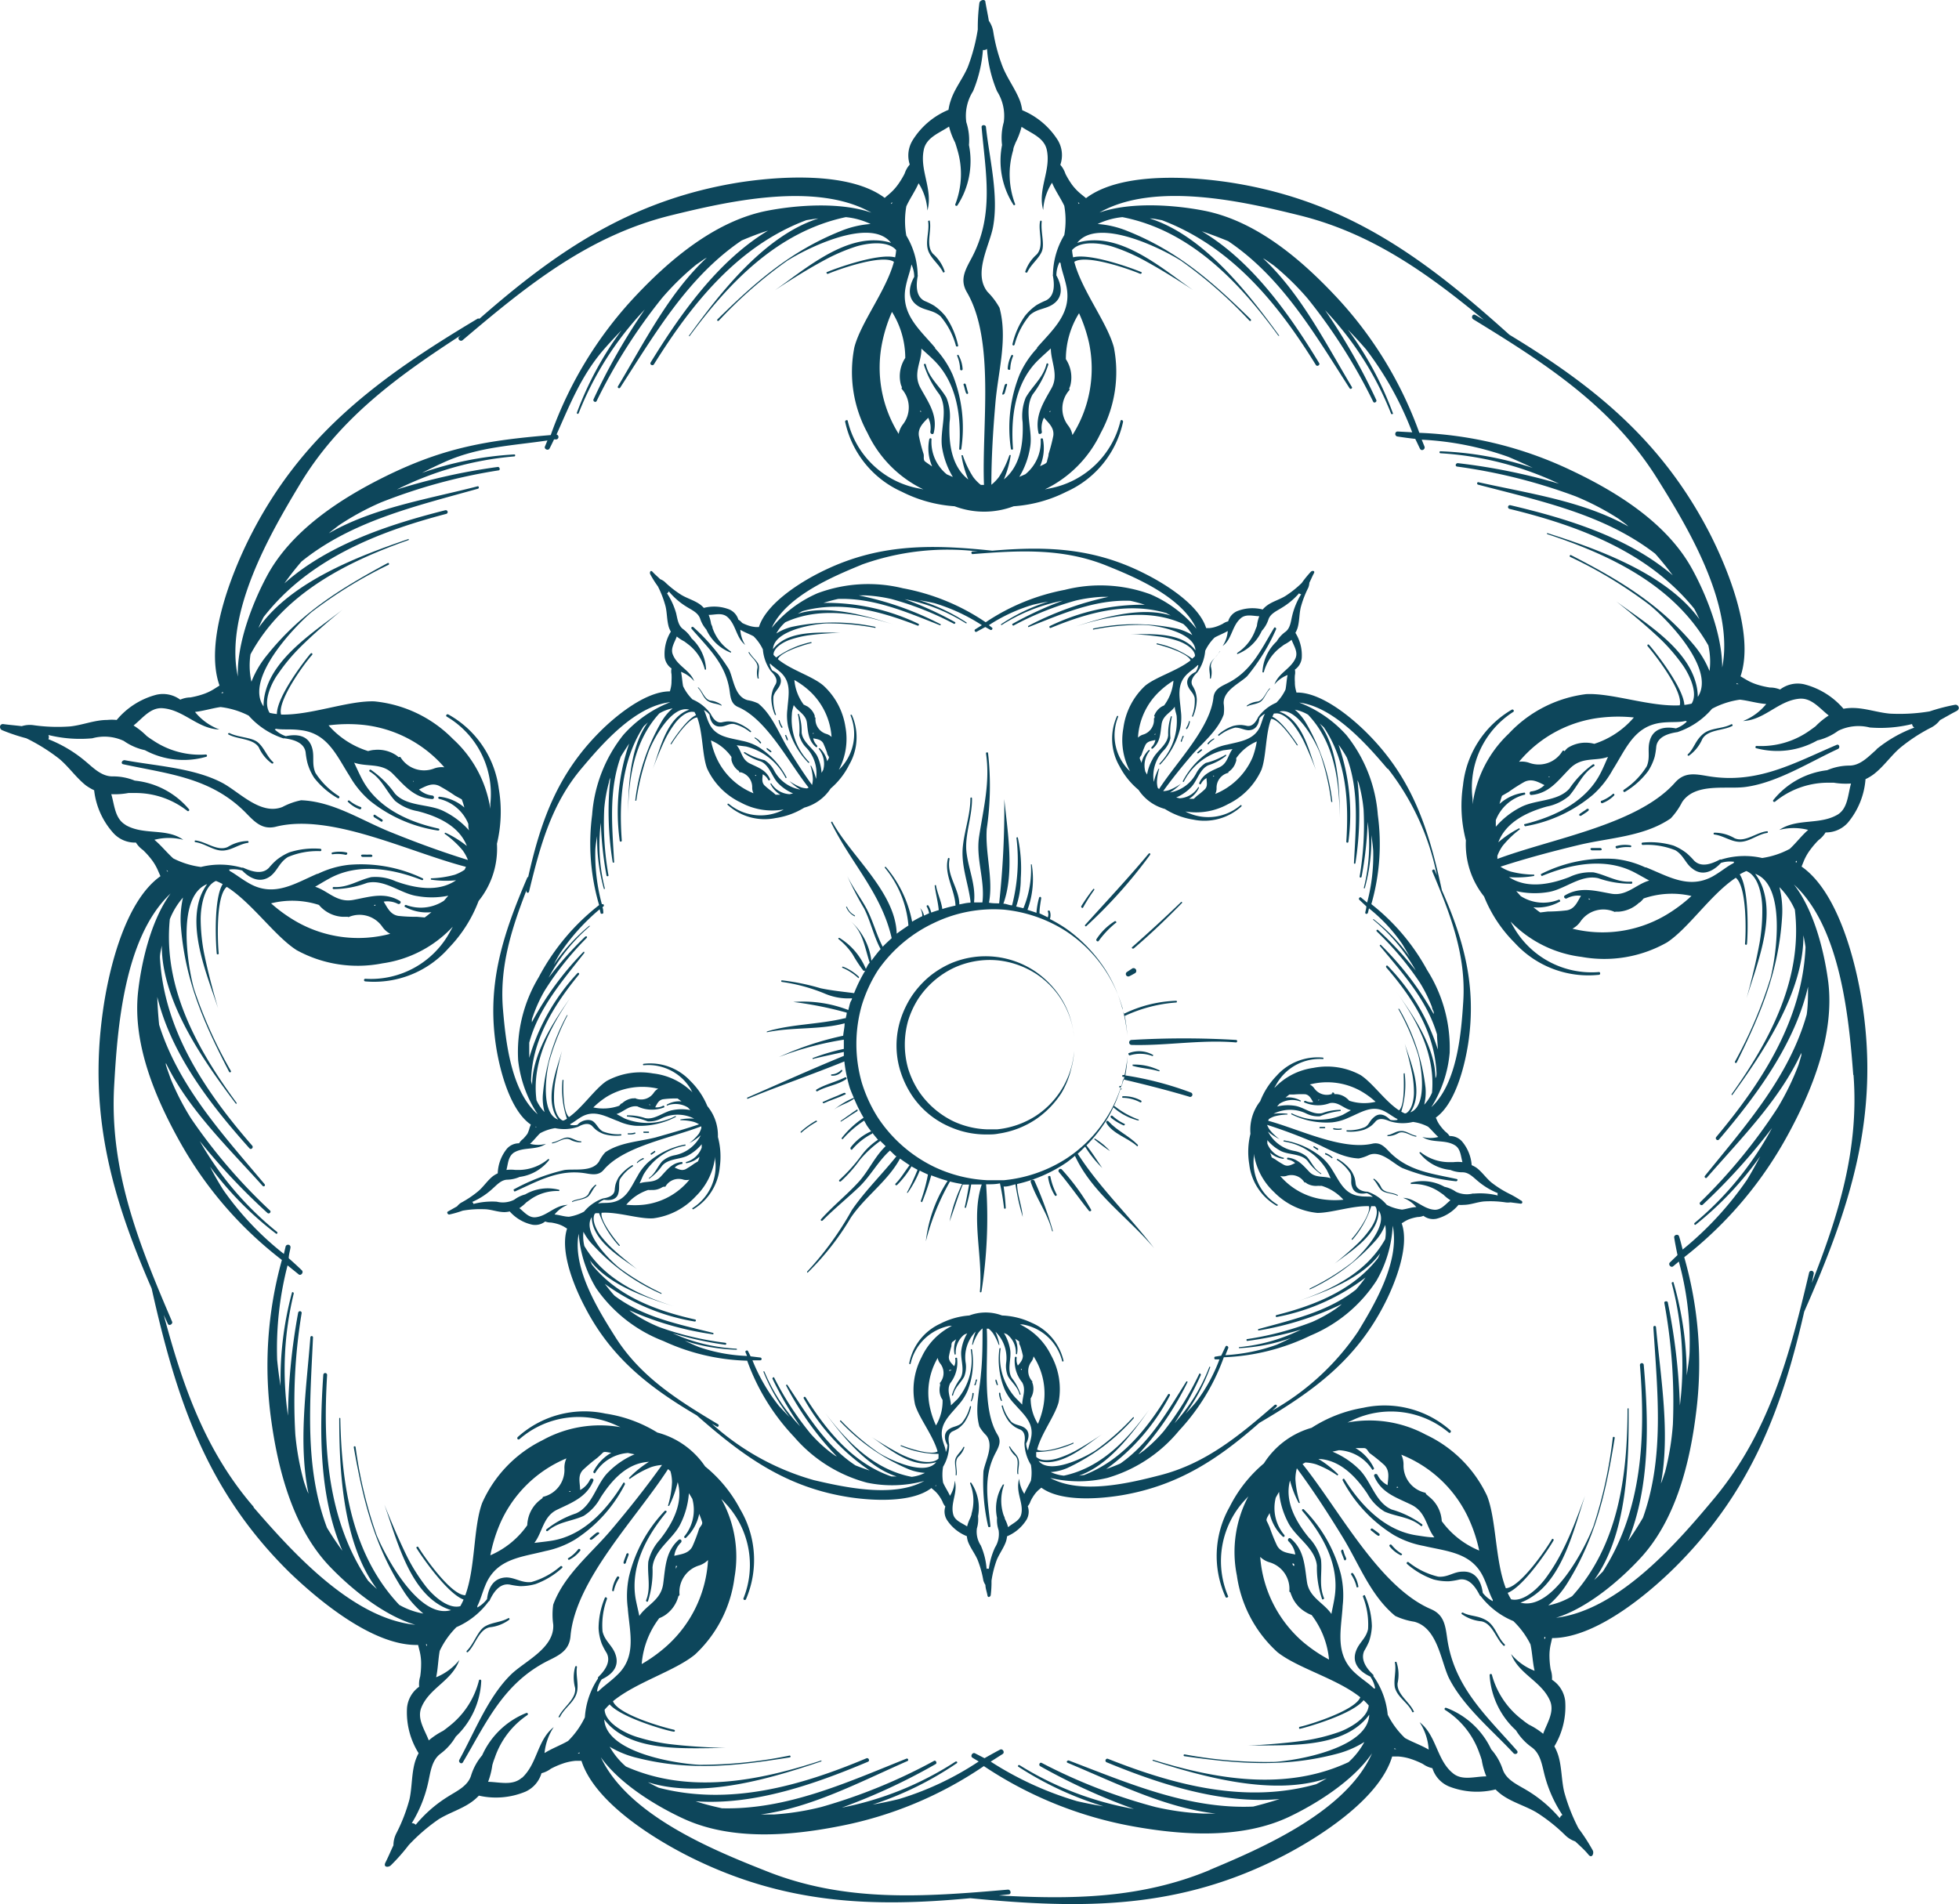 <?xml version="1.0" encoding="UTF-8"?><svg xmlns="http://www.w3.org/2000/svg" viewBox="0 0 148.58 144.43"><defs><style>.cls-1{fill:#0d465b;}</style></defs><title>Asset 24</title><g id="Layer_2" data-name="Layer 2"><g id="Layer_2-2" data-name="Layer 2"><path class="cls-1" d="M72.6 27a2.85 2.85 0 0 1 .22 1c0 .12.19.12.19 0a2.42 2.42 0 0 0-.28-1c-.04-.14-.16-.09-.13 0z" fill="#0d465b"/><path class="cls-1" d="M73.42 29.77c-.07-.19-.1-.39-.16-.58s-.22-.06-.18 0 .1.39.17.58.21.11.17 0z" fill="#0d465b"/><path class="cls-1" d="M70.43 19.09c.24.57.82 1 1.09 1.55 0 .07.15 0 .13-.05a3 3 0 0 0-.88-1.33c-.58-.63-.1-1.72-.25-2.49 0-.09-.14 0-.13 0 .13.8-.26 1.6.04 2.32z" fill="#0d465b"/><path class="cls-1" d="M76.62 28a2.85 2.85 0 0 1 .22-1c0-.07-.09-.12-.13-.05a2.42 2.42 0 0 0-.28 1c0 .13.19.13.19.05z" fill="#0d465b"/><path class="cls-1" d="M76.2 29.82c.07-.19.1-.39.17-.58s-.14-.16-.18 0-.1.39-.16.58.13.11.17 0z" fill="#0d465b"/><path class="cls-1" d="M77.92 20.64c.27-.58.85-1 1.09-1.55s-.09-1.52 0-2.28c0-.08-.11-.12-.13 0-.15.77.33 1.86-.25 2.49a3 3 0 0 0-.88 1.33c.03.03.14.09.17.01z" fill="#0d465b"/><path class="cls-1" d="M122.33 60.22a2.84 2.84 0 0 1-.86.52c-.11 0-.05.22.06.18a2.43 2.43 0 0 0 .9-.59c.05-.06-.04-.17-.1-.11z" fill="#0d465b"/><path class="cls-1" d="M120.34 61.37c-.16.13-.34.22-.5.34s0 .22.1.15.34-.21.5-.34-.01-.22-.1-.15z" fill="#0d465b"/><path class="cls-1" d="M131.3 54.94c-.67.36-1.56.24-2.15.75s-.66 1.08-1.13 1.52c-.06.06 0 .15.09.1a3.05 3.05 0 0 0 1-1.25c.42-.74 1.6-.63 2.28-1 .06-.06-.02-.16-.09-.12z" fill="#0d465b"/><path class="cls-1" d="M122.6 64.17c-.12 0-.06.21.06.18a2.8 2.8 0 0 1 1-.09c.08 0 .09-.13 0-.14a2.43 2.43 0 0 0-1.06.05z" fill="#0d465b"/><path class="cls-1" d="M121.36 64.32h-.61c-.21 0-.11.18 0 .18h.61c.21 0 .12-.18 0-.18z" fill="#0d465b"/><path class="cls-1" d="M131.56 63.58a3 3 0 0 0-1.53-.42c-.08 0-.09.13 0 .14.64.08 1.19.5 1.82.55.78.06 1.42-.56 2.17-.67.09 0 .08-.14 0-.13-.8.08-1.68.88-2.46.53z" fill="#0d465b"/><path class="cls-1" d="M148.27 53.46a14.55 14.55 0 0 0-1.92.5 14 14 0 0 1-3 .17c-.94-.08-1.86-.42-2.8-.43a3.72 3.72 0 0 0-.73.06 5.83 5.83 0 0 0-3-1.86 2.21 2.21 0 0 0-1.81.4 2 2 0 0 0-.77-.15 6.23 6.23 0 0 1-.92-.21 3.91 3.91 0 0 1-.92-.41l-.39-.23c1.12-3.29-1.12-8.48-2.37-10.91-3.63-7-8.77-11.13-15.16-15-6.42-5.78-12.27-10.12-21-11.52-2.7-.43-8.33-.94-11.11 1.16l-.37-.3a4 4 0 0 1-.7-.73 6.39 6.39 0 0 1-.49-.81 2 2 0 0 0-.39-.69 2.21 2.21 0 0 0-.18-1.85 5.82 5.82 0 0 0-2.71-2.29 3.64 3.64 0 0 0-.17-.71C77 6.73 76.43 6 76.06 5.1a13 13 0 0 1-.72-2.65 2 2 0 0 0-.34-.87c-.08-.48-.19-1-.26-1.41 0-.29-.43-.17-.46.06a14.46 14.46 0 0 0-.12 2 14 14 0 0 1-.76 2.86c-.37.87-1 1.63-1.29 2.53a3.65 3.65 0 0 0-.17.71 5.82 5.82 0 0 0-2.71 2.29 2.21 2.21 0 0 0-.23 1.86 2 2 0 0 0-.39.69 6.38 6.38 0 0 1-.49.81 4 4 0 0 1-.68.74l-.34.29c-2.78-2.09-8.4-1.59-11.11-1.16C47.9 15.17 42.27 19 36.36 24.18a.15.15 0 0 0-.15 0C28.71 28.66 22.77 33 18.82 41c-1.21 2.46-3.35 7.68-2.17 11l-.38.24a3.89 3.89 0 0 1-.91.43 6.34 6.34 0 0 1-.92.23 2 2 0 0 0-.77.17 2.21 2.21 0 0 0-1.82-.37 5.83 5.83 0 0 0-3 1.91 3.73 3.73 0 0 0-.73 0c-.95 0-1.85.39-2.8.49a12.94 12.94 0 0 1-2.75-.09 2 2 0 0 0-.92.07c-.48-.06-1-.1-1.42-.16-.29 0-.29.36-.08.46A14.37 14.37 0 0 0 2 56a14 14 0 0 1 2.51 1.57c.72.61 1.27 1.42 2 2a3.76 3.76 0 0 0 .63.37 5.82 5.82 0 0 0 1.46 3.25 2.21 2.21 0 0 0 1.71.72 2 2 0 0 0 .54.57 6.27 6.27 0 0 1 .63.7 3.94 3.94 0 0 1 .51.87l.18.41c-2.82 2-4 7.56-4.37 10.27-1.1 7.84.71 14.15 3.7 21 1.89 8.43 4.16 15.35 10.48 21.56 2 1.92 6.25 5.58 9.73 5.48l.11.44a3.9 3.9 0 0 1 .12 1 6.51 6.51 0 0 1-.07.95 2 2 0 0 0-.08.78 2.21 2.21 0 0 0-.92 1.61 5.83 5.83 0 0 0 .88 3.43 3.75 3.75 0 0 0-.28.68c-.26.91-.21 1.88-.41 2.81a13 13 0 0 1-1 2.59 2 2 0 0 0-.22.91c-.21.44-.39.88-.6 1.29s.25.39.41.22a14.44 14.44 0 0 0 1.35-1.53 14 14 0 0 1 2.26-1.95c.8-.5 1.74-.77 2.51-1.32a3.73 3.73 0 0 0 .55-.48 5.83 5.83 0 0 0 3.53-.3 2.22 2.22 0 0 0 1.22-1.4 2 2 0 0 0 .71-.34 6.22 6.22 0 0 1 .87-.38 4 4 0 0 1 1-.22h.45c1.06 3.31 5.93 6.16 8.39 7.37 7.1 3.5 13.67 3.75 21.1 3.05 8.6.84 15.88.85 23.75-3.22 2.43-1.26 7.25-4.19 8.25-7.53h.45a3.91 3.91 0 0 1 1 .2 6.35 6.35 0 0 1 .88.37 2 2 0 0 0 .72.32 2.21 2.21 0 0 0 1.25 1.38 5.82 5.82 0 0 0 3.54.23 3.75 3.75 0 0 0 .56.47c.78.53 1.72.79 2.54 1.27a13 13 0 0 1 2.16 1.71 2 2 0 0 0 .78.49c.35.33.72.65 1 1s.45-.12.33-.32a14.52 14.52 0 0 0-1.08-1.67 14.06 14.06 0 0 1-1.08-2.75c-.22-.92-.18-1.9-.46-2.8a3.76 3.76 0 0 0-.29-.67 5.82 5.82 0 0 0 .82-3.45 2.22 2.22 0 0 0-1-1.6 2 2 0 0 0-.1-.78 6.25 6.25 0 0 1-.09-.94 4 4 0 0 1 .1-1l.1-.44c3.48 0 7.7-3.71 9.62-5.67 5.54-5.65 7.84-11.81 9.5-19.09 3.48-7.9 5.77-14.82 4.37-23.57-.43-2.7-1.71-8.2-4.57-10.19l.17-.42a3.89 3.89 0 0 1 .5-.87 6.36 6.36 0 0 1 .62-.72 2 2 0 0 0 .53-.58 2.21 2.21 0 0 0 1.7-.75 5.83 5.83 0 0 0 1.33-3.29 3.71 3.71 0 0 0 .63-.38c.75-.58 1.29-1.39 2-2a13 13 0 0 1 2.3-1.51 2 2 0 0 0 .72-.59c.43-.23.84-.48 1.26-.69.33-.19.1-.52-.13-.47zm-27.65 14.77h-.12v-.09zm15.51.77c.62 5.18-1.87 9.9-4.8 14 0 0 0 .1.06.05 2.32-3.21 5.42-7.79 5.39-12.11.06.29.12.6.16.9-.24 5.5-3.25 10.19-6.77 14.4-.12.14.09.33.21.19 2.83-3.32 5.75-7.25 6.75-11.59 0 .71 0 1.42-.1 2.11-1.33 4.72-4.62 8.41-7.72 12.24-.08.1.07.23.15.13 2.62-3 5.53-5.92 7.16-9.46v.2c-.07.24-.14.48-.21.71a20.24 20.24 0 0 1-1.6 3.28 41.62 41.62 0 0 1-5.86 7.14c-.12.13.08.3.2.18a46.16 46.16 0 0 0 5.25-5.81 24.43 24.43 0 0 1-5.87 7.2c-.07.06 0 .19.08.13a25.38 25.38 0 0 0 4.89-5.18c-.32.61-.65 1.21-1 1.78a25.22 25.22 0 0 1-4.88 5.29c-.09-.35-.17-.69-.27-1-.06-.21-.41-.12-.37.09.07.45.16.89.25 1.33l-.58.56c-.15.15.08.43.25.29l.43-.36a22.88 22.88 0 0 1 .82 6.64c0 .67-.13 1.35-.22 2a25.35 25.35 0 0 0-1-7.05c0-.09-.17 0-.14.05a24.42 24.42 0 0 1 .62 9.28 46.15 46.15 0 0 0-.91-7.79c0-.17-.29-.14-.27 0a41.59 41.59 0 0 1 .65 9.22 20.33 20.33 0 0 1-.59 3.6c-.08.24-.16.47-.24.7l-.08.19c.71-3.83 0-7.88-.37-11.86a.1.1 0 0 0-.2 0c.31 4.92.86 9.83-.79 14.45-.35.6-.73 1.2-1.14 1.78 1.69-4.12 1.58-9 1.2-13.36a.14.14 0 0 0-.29 0c.44 5.46.18 11-2.81 15.66-.22.22-.43.44-.66.64 2.53-3.5 2.64-9 2.61-13 0-.05-.08 0-.08 0 0 5.07-.69 10.36-4.2 14.23a5.65 5.65 0 0 1-1.81.7 7.32 7.32 0 0 0 1.49-1.76c2.16-3.49 2.91-7 3.55-10.95a.07.07 0 0 0-.15 0 33.67 33.67 0 0 1-1.47 6.71c-.59 1.56-3.07 6.46-5.53 5.79a4.16 4.16 0 0 0 1-.53c2.28-1.57 3.08-5.14 3.9-7.58-.51 1.38-1 2.75-1.67 4.08a14.16 14.16 0 0 1-1.29 2.14c-.47.65-1.64 1.88-2.65 1.64a4.65 4.65 0 0 1-.26-.49c1.26-.5 3.21-3.48 3.49-4 0-.08-.09-.14-.14-.06-.38.66-2.39 3.65-3.49 3.71-.82-2.11-.71-5.18-1.42-7a9.65 9.65 0 0 0-4.65-4.65 9 9 0 0 0-5.94-.92l.36-.17a6.81 6.81 0 0 1 7.32.93c.1.09.22-.07.13-.16a7.54 7.54 0 0 0-6.61-1.72 10.4 10.4 0 0 0-3.92 1.52 6.32 6.32 0 0 0-3.62 2.7 10.39 10.39 0 0 0-2.6 3.3 7.54 7.54 0 0 0-.31 6.83c.06.12.25 0 .19-.07a6.81 6.81 0 0 1 1.27-7.27l.27-.29a9 9 0 0 0-.87 6 9.66 9.66 0 0 0 3.08 5.82c1.54 1.22 4.51 2 6.28 3.42-.38 1-3.84 2.08-4.58 2.24-.09 0-.08.17 0 .15.56-.12 4-1.11 4.83-2.17a4.49 4.49 0 0 1 .39.4c-.07 1-1.59 1.8-2.35 2.05a14.06 14.06 0 0 1-2.43.6c-1.46.21-2.92.32-4.39.4 2.57-.07 6.22.22 8.39-1.5a4.13 4.13 0 0 0 .82-.85c-.08 2.55-5.5 3.48-7.16 3.58a33.57 33.57 0 0 1-6.85-.57.07.07 0 0 0 0 .14c4 .57 7.54.87 11.51-.17a7.36 7.36 0 0 0 2.13-.91 5.66 5.66 0 0 1-1.2 1.53c-4.73 2.21-10 1.32-14.83-.18 0 0-.08.06 0 .08 3.77 1.2 9.1 2.71 13.18 1.33-.26.15-.53.3-.8.44-5.3 1.5-10.7.1-15.79-1.92a.14.14 0 0 0-.11.26c4 1.65 8.69 3.19 13.12 2.79-.68.22-1.36.41-2 .57-4.9.21-9.44-1.76-14-3.5-.12 0-.2.13-.08.18 3.69 1.54 7.35 3.4 11.22 3.85h-.95a20.2 20.2 0 0 1-3.62-.5 41.67 41.67 0 0 1-8.61-3.34c-.16-.08-.26.17-.11.25a46.28 46.28 0 0 0 7.1 3.24 24.41 24.41 0 0 1-8.67-3.32c-.08-.05-.18.07-.09.12a25.39 25.39 0 0 0 6.45 3c-.68-.11-1.35-.24-2-.39a25.2 25.2 0 0 1-6.55-3l.91-.58c.18-.12 0-.43-.2-.33-.4.21-.79.43-1.18.65l-.72-.37c-.19-.1-.38.21-.2.33l.48.29a22.86 22.86 0 0 1-6.05 2.85c-.65.16-1.32.3-2 .42a25.38 25.38 0 0 0 6.39-3.14c.08-.05 0-.17-.1-.12a24.41 24.41 0 0 1-8.62 3.49 46 46 0 0 0 7.11-3.3c.15-.08 0-.32-.11-.25a41.63 41.63 0 0 1-8.55 3.5 20.21 20.21 0 0 1-3.61.57h-1c3.86-.52 7.49-2.45 11.15-4.06a.1.1 0 0 0-.08-.18c-4.57 1.83-9.07 3.89-14 3.77-.68-.15-1.37-.32-2-.53 4.44.32 9.06-1.31 13.07-3 .17-.07.05-.33-.12-.26-5.05 2.12-10.42 3.62-15.75 2.23-.28-.13-.55-.27-.82-.42 4.11 1.31 9.41-.31 13.16-1.58v-.07c-4.82 1.58-10.06 2.58-14.83.46a5.65 5.65 0 0 1-1.23-1.5 7.36 7.36 0 0 0 2.14.86c4 1 7.52.59 11.51-.05a.07.07 0 0 0 0-.14 33.66 33.66 0 0 1-6.83.7c-1.67-.07-7.1-.89-7.23-3.44a4.18 4.18 0 0 0 .83.83c2.21 1.67 5.85 1.32 8.42 1.34-1.47-.05-2.93-.13-4.39-.31a14.29 14.29 0 0 1-2.44-.55c-.77-.24-2.3-1-2.39-2v-.05a4.44 4.44 0 0 1 .38-.4c.87 1 4.31 2 4.87 2.07.1 0 .11-.13 0-.15-.74-.16-4.22-1.13-4.62-2.16 1.75-1.44 4.7-2.29 6.22-3.54a9.64 9.64 0 0 0 3-5.87 9 9 0 0 0-1-5.93c.09.09.19.18.27.28a6.82 6.82 0 0 1 1.41 7.25c-.05.12.14.19.19.07a7.54 7.54 0 0 0-.44-6.82 10.41 10.41 0 0 0-2.66-3.25 6.32 6.32 0 0 0-3.62-2.57 10.39 10.39 0 0 0-3.95-1.44 7.54 7.54 0 0 0-6.64 1.78c-.09.09 0 .25.13.16a6.82 6.82 0 0 1 7.3-1.07l.36.16a9 9 0 0 0-5.93 1 9.67 9.67 0 0 0-4.56 4.75c-.68 1.84-.5 4.91-1.28 7-1.1 0-3.17-3-3.56-3.65-.05-.08-.19 0-.14.07.29.49 2.29 3.43 3.57 3.91a4.8 4.8 0 0 1-.25.5c-1 .26-2.21-.95-2.68-1.59a14 14 0 0 1-1.33-2.12c-.65-1.32-1.22-2.67-1.75-4 .87 2.42 1.74 6 4 7.5a4.11 4.11 0 0 0 1.06.51c-2.45.72-5-4.13-5.64-5.68a33.56 33.56 0 0 1-1.6-6.68.07.07 0 0 0-.14 0c.71 4 1.53 7.43 3.76 10.88a7.34 7.34 0 0 0 1.52 1.74 5.66 5.66 0 0 1-1.83-.66c-3.58-3.8-4.37-9.07-4.47-14.14 0-.05-.08-.06-.08 0 0 4 .27 9.49 2.86 12.94-.23-.2-.45-.41-.67-.63-3.08-4.57-3.44-10.13-3.11-15.61a.14.14 0 0 0-.29 0c-.3 4.35-.32 9.25 1.45 13.34-.42-.57-.81-1.16-1.17-1.75-1.73-4.59-1.28-9.51-1.06-14.44a.1.1 0 0 0-.2 0c-.31 4-.93 8-.14 11.86l-.09-.19c-.09-.23-.17-.46-.25-.7a20.24 20.24 0 0 1-.66-3.59 41.6 41.6 0 0 1 .48-9.23c0-.17-.24-.19-.27 0a46.31 46.31 0 0 0-.77 7.79 24.43 24.43 0 0 1 .44-9.27c0-.09-.12-.15-.14-.05a25.4 25.4 0 0 0-.86 7.07c-.11-.68-.2-1.36-.26-2a25.21 25.21 0 0 1 .79-7.15l.84.68c.17.14.4-.14.25-.3-.33-.32-.66-.62-1-.92 0-.27.09-.53.13-.8s-.32-.3-.37-.08l-.13.55a22.84 22.84 0 0 1-4.6-4.86c-.36-.57-.7-1.16-1-1.76a25.37 25.37 0 0 0 5 5.08c.08.06.16-.07.08-.13a24.35 24.35 0 0 1-5.86-6.89A48.21 48.21 0 0 0 20.28 92c.12.12.32-.06.2-.18a41.62 41.62 0 0 1-6-7 19.87 19.87 0 0 1-1.54-3c-.12-.35-.25-.7-.36-1.05v-.14c1.7 3.5 4.67 6.35 7.34 9.32.09.09.23 0 .15-.13-3.17-3.77-6.52-7.4-8-12.09-.07-.69-.12-1.4-.14-2.11C13 80 16 83.84 18.92 87.1c.12.14.33-.05.21-.2-3.6-4.14-6.7-8.77-7-14.27 0-.31.09-.61.14-.91 0 4.31 3.24 8.84 5.62 12 0 0 .09 0 .06-.06-3-4.08-5.59-8.75-5.07-13.94a5.66 5.66 0 0 1 1-1.64 7.35 7.35 0 0 0-.15 2.31c.34 4.09 1.79 7.33 3.65 10.91a.07.07 0 0 0 .13-.07 33.72 33.72 0 0 1-2.8-6.23c-.45-1.61-1.37-7 1-7.94a4.16 4.16 0 0 0-.53 1c-.9 2.62.57 6 1.36 8.42-.41-1.41-.79-2.83-1.08-4.27a14.36 14.36 0 0 1-.24-2.49c0-.8.2-2.49 1.16-2.9a4.48 4.48 0 0 1 .51.24c-.72 1.16-.51 4.71-.45 5.27 0 .1.16.06.15 0-.08-.75-.25-4.36.61-5.06 1.91 1.21 3.65 3.75 5.3 4.8a9.64 9.64 0 0 0 6.51 1 9 9 0 0 0 5.33-2.78c-.06.12-.12.23-.19.35a6.82 6.82 0 0 1-6.44 3.6c-.13 0-.14.19 0 .2a7.54 7.54 0 0 0 6.34-2.55 10.42 10.42 0 0 0 2.25-3.55A6.31 6.31 0 0 0 37.69 64a10.37 10.37 0 0 0 .14-4.18A7.55 7.55 0 0 0 34 54.19c-.12-.06-.23.11-.11.17a6.81 6.81 0 0 1 3.3 6.6v.39a9 9 0 0 0-2.84-5.3 9.67 9.67 0 0 0-5.95-2.85c-2-.07-4.82 1.06-7.08 1-.31-1.06 1.86-4 2.35-4.52.06-.07 0-.19-.11-.11C23.19 50 21 52.8 21 54.16a4.54 4.54 0 0 1-.55-.09c-.56-.88.21-2.39.67-3a13.93 13.93 0 0 1 1.6-1.93c1-1 2.16-2 3.29-2.92-2 1.58-5.13 3.52-5.86 6.19a4.1 4.1 0 0 0-.16 1.17c-1.46-2.1 2.36-6.06 3.63-7.14a33.52 33.52 0 0 1 5.85-3.6.07.07 0 0 0-.07-.13c-3.55 1.92-6.58 3.77-9.16 7a7.34 7.34 0 0 0-1.17 2 5.65 5.65 0 0 1-.07-2.08c2.49-4.59 7.25-7 12-8.67v-.08c-3.75 1.28-8.93 3.22-11.4 6.76.12-.28.25-.55.39-.83 3.38-4.35 8.55-6.44 13.85-7.83a.14.14 0 0 0-.06-.28c-4.23 1.07-8.89 2.59-12.21 5.55.41-.58.85-1.14 1.3-1.66 3.82-3.08 8.64-4.19 13.38-5.52a.1.1 0 0 0 0-.19c-3.88 1-7.93 1.63-11.31 3.57l.16-.14.58-.45a20.21 20.21 0 0 1 3.21-1.75 41.58 41.58 0 0 1 8.91-2.43c.17 0 .11-.29-.06-.26a46.29 46.29 0 0 0-7.64 1.71 24.43 24.43 0 0 1 8.9-2.51c.1 0 .1-.16 0-.15a25.33 25.33 0 0 0-7 1.4c.61-.31 1.23-.61 1.84-.88 2.52-1.1 5.05-1.19 7.68-1.58l-.19.46c-.08.2.25.34.35.15s.23-.46.34-.69h.19a.19.19 0 0 0 0-.37c1-2.24 1.87-4.46 3.55-6.41.44-.51.9-1 1.38-1.5a25.37 25.37 0 0 0-3.39 6.26c0 .09.11.13.15 0a24.41 24.41 0 0 1 5-7.83 46.3 46.3 0 0 0-3.88 6.8c-.08.15.15.29.23.14a41.65 41.65 0 0 1 4.95-7.8 20.21 20.21 0 0 1 2.61-2.55l.62-.43.18-.1c-2.85 2.66-4.69 6.33-6.74 9.76-.07.11.1.21.17.1 2.67-4.14 5.15-8.41 9.21-11.16.64-.27 1.3-.53 2-.75-3.81 2.31-6.63 6.31-8.9 10-.1.16.15.3.25.14 2.9-4.65 6.41-9 11.56-10.93.31-.05.61-.1.91-.13-4.11 1.31-7.49 5.7-9.82 8.9 0 0 0 .08.07 0 3-4.08 6.71-7.92 11.83-9a5.65 5.65 0 0 1 1.88.52 7.34 7.34 0 0 0-2.25.53c-3.81 1.52-6.48 3.87-9.36 6.7-.07.07 0 .17.1.1a33.69 33.69 0 0 1 5.17-4.53c1.4-.9 6.31-3.38 7.89-1.37a4.13 4.13 0 0 0-1.16-.19c-2.77-.09-5.54 2.31-7.64 3.78 1.23-.81 2.47-1.59 3.77-2.29a14.08 14.08 0 0 1 2.31-1c.76-.25 2.44-.54 3.11.25a4.43 4.43 0 0 1-.08.55c-1.31-.34-4.65.89-5.17 1.12-.09 0 0 .17.08.13.69-.3 4.09-1.52 5-.91-.59 2.19-2.51 4.59-3 6.48a9.66 9.66 0 0 0 1 6.51 9 9 0 0 0 4.23 4.27l-.39-.08a6.82 6.82 0 0 1-5.34-5.1c0-.13-.22-.07-.2.05a7.54 7.54 0 0 0 4.3 5.31 10.38 10.38 0 0 0 4 1.1 6.33 6.33 0 0 0 4.48 0 10.38 10.38 0 0 0 4-1.1 7.54 7.54 0 0 0 4.3-5.31c0-.13-.17-.19-.2-.05a6.82 6.82 0 0 1-5.34 5.1l-.39.08a9 9 0 0 0 4.23-4.27 9.66 9.66 0 0 0 1-6.51c-.51-1.89-2.43-4.3-3-6.48.92-.61 4.32.61 5 .91.09 0 .17-.09.08-.13-.52-.23-3.85-1.47-5.17-1.12a4.41 4.41 0 0 1-.08-.55c.67-.79 2.35-.5 3.11-.25a14.07 14.07 0 0 1 2.31 1c1.29.7 2.54 1.48 3.77 2.29-2.11-1.47-4.87-3.87-7.64-3.78a4.13 4.13 0 0 0-1.16.19c1.58-2 6.49.47 7.89 1.37a33.69 33.69 0 0 1 5.17 4.53c.07.07.17 0 .1-.1-2.88-2.83-5.54-5.18-9.36-6.7a7.34 7.34 0 0 0-2.25-.53 5.65 5.65 0 0 1 1.88-.52c5.12 1 8.82 4.87 11.83 9h.07c-2.33-3.2-5.71-7.59-9.82-8.9.3 0 .6.08.91.13 5.27 2 8.79 6.3 11.68 10.98.1.16.34 0 .25-.14-2.27-3.73-5.09-7.73-8.9-10 .68.23 1.34.48 2 .75 4.07 2.74 6.54 7 9.21 11.16.07.11.24 0 .17-.1-2.05-3.43-3.9-7.1-6.74-9.76l.18.1.62.43a20.22 20.22 0 0 1 2.61 2.55 41.66 41.66 0 0 1 4.95 7.8c.08.15.31 0 .23-.14a46.3 46.3 0 0 0-3.88-6.8 24.41 24.41 0 0 1 5 7.83c0 .09.18.05.15 0a25.37 25.37 0 0 0-3.42-6.36c.48.49.95 1 1.38 1.5a25.19 25.19 0 0 1 3.5 6.29l-1.11-.06c-.22 0-.25.35 0 .38.45.07.9.13 1.34.18.12.24.23.48.35.73s.43.06.35-.15l-.21-.52a22.9 22.9 0 0 1 6.56 1.3c.62.26 1.24.54 1.86.84a25.37 25.37 0 0 0-7-1.26c-.1 0-.09.15 0 .15a24.42 24.42 0 0 1 9 2.31 46.13 46.13 0 0 0-7.68-1.56c-.17 0-.23.23-.06.26a41.65 41.65 0 0 1 9 2.26 20.31 20.31 0 0 1 3.24 1.69l.6.45.15.14c-3.44-1.93-7.5-2.49-11.4-3.36a.1.1 0 0 0 0 .19C116.82 38 121.66 39 125.54 42c.46.52.91 1.07 1.33 1.64-3.38-2.9-8.07-4.32-12.32-5.32a.14.14 0 0 0-.06.28c5.33 1.3 10.53 3.28 14 7.56.15.27.28.55.41.82-2.53-3.49-7.75-5.34-11.53-6.54-.05 0-.07.06 0 .08 4.82 1.59 9.62 3.9 12.2 8.44a5.64 5.64 0 0 1 .09 1.94 7.35 7.35 0 0 0-1.21-2c-2.64-3.14-5.7-4.94-9.29-6.79a.07.07 0 0 0-.07.13A33.73 33.73 0 0 1 125 45.8c1.3 1 5.18 4.94 3.77 7.06a4.13 4.13 0 0 0-.18-1.16c-.78-2.66-3.92-4.54-6-6.08 1.15.91 2.28 1.85 3.35 2.86a14 14 0 0 1 1.63 1.89c.48.65 1.27 2.15.73 3a4.5 4.5 0 0 1-.55.1c-.08-1.36-2.3-4.14-2.68-4.56-.07-.07-.17 0-.1.11.5.57 2.72 3.41 2.43 4.48-2.26.12-5.14-.95-7.1-.85a9.65 9.65 0 0 0-5.87 3 9 9 0 0 0-2.74 5.36v-.39a6.82 6.82 0 0 1 3.08-6.62c.11-.07 0-.23-.11-.17a7.55 7.55 0 0 0-3.7 5.75 10.38 10.38 0 0 0 .22 4.16 6.34 6.34 0 0 0 1.38 4.26 10.4 10.4 0 0 0 2.32 3.51 7.55 7.55 0 0 0 6.39 2.43c.13 0 .12-.22 0-.21a6.81 6.81 0 0 1-6.51-3.48c-.07-.11-.13-.23-.19-.35a9 9 0 0 0 5.38 2.68 9.65 9.65 0 0 0 6.49-1.1c1.64-1.08 3.32-3.65 5.21-4.9.87.69.77 4.3.7 5 0 .1.14.13.15 0 .06-.57.19-4.12-.55-5.26a4.53 4.53 0 0 1 .5-.25c1 .39 1.21 2.07 1.21 2.87a14.05 14.05 0 0 1-.19 2.49c-.26 1.45-.61 2.87-1 4.29.74-2.46 2.15-5.84 1.2-8.44a4.12 4.12 0 0 0-.55-1c2.4.87 1.58 6.31 1.16 7.92a33.66 33.66 0 0 1-2.69 6.32.07.07 0 0 0 .13.07c1.79-3.62 3.18-6.89 3.44-11a7.33 7.33 0 0 0-.2-2.3 5.66 5.66 0 0 1 1.17 1.71zm-19 55.31v-.14h.08s-.01.09-.03.13zm-18.05-2a2.36 2.36 0 0 0 .4.19 6.58 6.58 0 0 1 1.32 3.38 11.47 11.47 0 0 1-2-1.36 9.46 9.46 0 0 1-3.22-6.43 1.67 1.67 0 0 0 .7.41 2.1 2.1 0 0 1 1.51 2.19.1.1 0 0 0 .08.09 1.78 1.78 0 0 0 .09.25 2.52 2.52 0 0 0 1.16 1.3zm-1-3.56a1.48 1.48 0 0 0-.07-.15h.1c.06.05.06.11.05.17zm7.89-6l.08.09h-.13zm2.18.57a.09.09 0 0 0-.06-.1 2.1 2.1 0 0 1-1.64-2.09 1.69 1.69 0 0 0-.17-.79 9.46 9.46 0 0 1 5.18 5 11.42 11.42 0 0 1 .73 2.27 6.62 6.62 0 0 1-2.84-2.23 2.45 2.45 0 0 0-.07-.47 2.52 2.52 0 0 0-.85-1.35zm-75.85 11.4h.08v.14c0 .04-.06-.1-.08-.14zm7.75-9.5a2.41 2.41 0 0 0-.06.47 6.61 6.61 0 0 1-2.8 2.28 11.47 11.47 0 0 1 .69-2.29 9.46 9.46 0 0 1 5.08-5.06 1.69 1.69 0 0 0-.15.79 2.1 2.1 0 0 1-1.6 2.12.09.09 0 0 0-.06.1l-.21.16a2.52 2.52 0 0 0-.89 1.43zm3.21-2.13v.07h-.13zm8 5.86v-.17h.1a1.54 1.54 0 0 0-.1.22zm.12 2.35a1.77 1.77 0 0 0 .08-.25.09.09 0 0 0 .08-.09 2.1 2.1 0 0 1 1.46-2.21 1.67 1.67 0 0 0 .7-.42 9.46 9.46 0 0 1-3.1 6.49 11.41 11.41 0 0 1-1.93 1.4 6.59 6.59 0 0 1 1.33-3.48 2.37 2.37 0 0 0 .4-.2 2.51 2.51 0 0 0 .98-1.23zm-23-64.42a2.48 2.48 0 0 0-.46.09 6.6 6.6 0 0 1-3-1.95 11.46 11.46 0 0 1 2.38-.06 9.46 9.46 0 0 1 6.4 3.24 1.68 1.68 0 0 0-.8.1 2.1 2.1 0 0 1-2.52-.86.1.1 0 0 0-.14 0 1.69 1.69 0 0 0-.2-.16 2.52 2.52 0 0 0-1.71-.39zm3 2.38v.06l-.06-.1zm-2.91 9.35v.09h-.12zm-2.09.93a.09.09 0 0 0 .11 0 2.1 2.1 0 0 1 2.51.76 1.69 1.69 0 0 0 .6.53 9.46 9.46 0 0 1-7.11-.92 11.4 11.4 0 0 1-1.93-1.39 6.59 6.59 0 0 1 3.63.12 2.42 2.42 0 0 0 .32.32 2.51 2.51 0 0 0 1.48.58zM81.34 33a1.69 1.69 0 0 0-.33-.73 2.1 2.1 0 0 1 .08-2.66.1.1 0 0 0 0-.14 1.69 1.69 0 0 0 .09-.23 2.52 2.52 0 0 0-.34-2 6.61 6.61 0 0 1 1-3.48 11.36 11.36 0 0 1 .76 2.26A9.46 9.46 0 0 1 81.34 33zm.47-17.53l-.05-.13.11.07zm-2.15 15.77h-.08l.08-.09v.09zm-12-7.57a6.61 6.61 0 0 1 1 3.48 2.52 2.52 0 0 0-.34 2 1.67 1.67 0 0 0 .09.23.1.1 0 0 0 0 .14 2.1 2.1 0 0 1 .08 2.66 1.7 1.7 0 0 0-.33.73 9.47 9.47 0 0 1-1.22-7.07 11.37 11.37 0 0 1 .71-2.18zm2.14 7.57v-.11l.08.09zm-2.17-15.77l-.06-.06.11-.07zm56.72 53a2.33 2.33 0 0 0 .31-.32 6.58 6.58 0 0 1 3.63-.19 11.41 11.41 0 0 1-1.91 1.43 9.46 9.46 0 0 1-7.12 1.05 1.67 1.67 0 0 0 .61-.54 2.1 2.1 0 0 1 2.55-.75.09.09 0 0 0 .11 0h.26a2.52 2.52 0 0 0 1.56-.71zm-6.89-9.51v-.06h.1zm1.19-2a.1.1 0 0 0-.14 0 2.1 2.1 0 0 1-2.5.91 1.69 1.69 0 0 0-.8-.09 9.46 9.46 0 0 1 6.33-3.36 11.39 11.39 0 0 1 2.38 0 6.62 6.62 0 0 1-3 2 2.46 2.46 0 0 0-.47-.08 2.51 2.51 0 0 0-1.55.39 1.68 1.68 0 0 0-.25.27zm13.21-5.07h-.15v-.07zM98.54 16.33c5.51 1.36 9.76 4.43 14 7.93l-.64-.37c-.21-.12-.36.2-.16.33 5.44 3.33 10.5 6.57 13.94 12.06 2.24 3.58 5.89 9.56 4.94 14.35 0-2.61-1.29-5.69-2.32-7.54-1.92-3.45-5.71-5.8-9.17-7.43a29.31 29.31 0 0 0-11.48-2.83 29.88 29.88 0 0 0-6.46-10.48c-2.62-2.77-6-5.63-9.92-6.38-2.08-.4-5.42-.7-7.88.15 4.23-2.4 11.06-.8 15.15.21zm-28.47-5c.21-.92 1.18-1.24 1.91-1.73a5.63 5.63 0 0 0 .46 1.21c.06.18.12.37.17.55a6.35 6.35 0 0 1-.15 4.12.09.09 0 0 0 .16.09 6.18 6.18 0 0 0 .87-4.57 4.38 4.38 0 0 0-.2-1.73 3.48 3.48 0 0 1 .51-2.35 10.07 10.07 0 0 0 .75-3.13.38.38 0 0 0 .31-.08 10 10 0 0 0 .76 3.21 3.48 3.48 0 0 1 .51 2.35A4.39 4.39 0 0 0 76 11a6.18 6.18 0 0 0 .88 4.56.09.09 0 0 0 .12-.06 6.35 6.35 0 0 1-.15-4.12c0-.18.11-.37.17-.55a5.63 5.63 0 0 0 .46-1.21c.73.49 1.7.81 1.91 1.73.35 1.56-.71 3-.27 4.58a4.31 4.31 0 0 1 .67-2.07c.25.6.65 1.16.93 1.75a6.35 6.35 0 0 1 0 2.22 6 6 0 0 0-.86 3 .11.11 0 0 0 0 .09c.11.63.17 1.52-.53 1.87a5.73 5.73 0 0 0-.71.35 4.13 4.13 0 0 0-.88.82 6.08 6.08 0 0 0-.95 2.15c0 .11.13.15.17 0a5.73 5.73 0 0 1 1.16-2.22c.55-.48 1.15-.43 1.71-.79.84-.54.72-1.44.29-2.21a2.25 2.25 0 0 1 .24-1l.08.07c.07.54.3 1.06.45 1.8.4 2-1 3.2-2.23 4.6a.13.13 0 0 0 0 .05 7.12 7.12 0 0 0-1.33 2 10.8 10.8 0 0 0-.66 5.62c0 .1.17.11.16 0-.18-2.36.14-5 1.93-6.73.33-.32.65-.6.94-.87 0 1 .61 2 .06 3s-1.29 2.06-1 3.39c0 .17.29.1.26-.07a1.73 1.73 0 0 1 .16-1.07c.35.41.78.75.71 1.36a12.46 12.46 0 0 1-.36 1.39c0 .19-.09.38-.12.57s-.35.25-.53.37a3.44 3.44 0 0 0 .22-2.06c0-.09-.18-.07-.17 0a3.17 3.17 0 0 1-1.16 2.66l-.46.2a6.23 6.23 0 0 0 .82-2.25c.23-1.26-.51-2.78.19-4a7.4 7.4 0 0 0 1.19-2.27c0-.1-.13-.14-.15 0-.25 1-1.05 1.62-1.56 2.5a3.7 3.7 0 0 0-.24 1.87c.07 1.56-.15 3.32-1.42 4.34a7.73 7.73 0 0 0 .52-1.84h-.1a7.26 7.26 0 0 1-.79 1.65 3.26 3.26 0 0 1-.58.6c0-2.09.13-4.15.31-6.24.21-2.4.94-4.83.31-7.18a5.32 5.32 0 0 0-.91-1.21c-1.12-1.4.16-3.51.42-4.94.44-2.39-.28-5.18-.54-7.55 0-.21-.35-.21-.33 0 .3 3.49 1 6.69-.8 10-.46.86-.86 1.58-.32 2.51 2.16 3.69 1.12 10.17 1.3 14.62h-.24a3.26 3.26 0 0 1-.58-.6 7.26 7.26 0 0 1-.79-1.65h-.1a7.72 7.72 0 0 0 .52 1.84c-1.28-1-1.5-2.77-1.42-4.34a3.7 3.7 0 0 0-.24-1.87c-.51-.88-1.31-1.47-1.56-2.5 0-.1-.17-.06-.15 0a7.4 7.4 0 0 0 1.19 2.27c.7 1.18 0 2.7.19 4a6.23 6.23 0 0 0 .82 2.25l-.46-.2a3.17 3.17 0 0 1-1.16-2.66c0-.1-.14-.11-.17 0a3.44 3.44 0 0 0 .22 2.06c-.18-.12-.36-.24-.53-.37s-.07-.38-.12-.57a12.48 12.48 0 0 1-.36-1.39c-.08-.61.36-1 .71-1.36a1.73 1.73 0 0 1 .16 1.07c0 .17.22.24.26.07.32-1.33-.38-2.26-1-3.39s.1-2 .06-3c.29.27.61.54.94.87 1.79 1.75 2.11 4.37 1.93 6.73 0 .11.15.1.16 0a10.8 10.8 0 0 0-.66-5.62 7.12 7.12 0 0 0-1.33-2v-.05c-1.19-1.4-2.63-2.56-2.23-4.6.14-.74.38-1.25.45-1.8l-.04.03a2.25 2.25 0 0 1 .24 1c-.43.77-.55 1.67.29 2.21.56.36 1.16.3 1.71.79a5.73 5.73 0 0 1 1.16 2.22c0 .1.2.07.17 0a6.07 6.07 0 0 0-.95-2.22 4.13 4.13 0 0 0-.88-.82 5.74 5.74 0 0 0-.71-.35c-.7-.35-.64-1.24-.53-1.87a.11.11 0 0 0 0-.09 6 6 0 0 0-.86-3 6.35 6.35 0 0 1 0-2.22c.27-.59.67-1.15.93-1.75a4.31 4.31 0 0 1 .67 2.07c.44-1.62-.62-3.06-.27-4.63zM22.68 36.84c3-5.06 7.45-8.28 12.26-11.4l-.11.1c-.17.16.08.41.26.26 4.86-4.12 9.52-7.92 15.82-9.47 4.09-1 10.92-2.61 15.18-.2-2.46-.85-5.8-.55-7.88-.15-3.88.75-7.3 3.61-9.92 6.38A30 30 0 0 0 41.77 33c-4.79.4-8.07.93-12.55 3.14-3.42 1.69-7.16 4.12-9 7.6-1 1.87-2.27 5-2.18 7.58-1.04-4.82 2.47-10.87 4.64-14.48zm-5.75 15.73h-.15l.11-.09zm-7.4 10c-.82-.47-.84-1.49-1.09-2.33a5.67 5.67 0 0 0 1.3-.09h.57a6.35 6.35 0 0 1 3.9 1.36.09.09 0 0 0 .13-.12 6.17 6.17 0 0 0-4.12-2.18 4.32 4.32 0 0 0-1.69-.32c-.86 0-1.48-.68-2.09-1.18a10 10 0 0 0-2.77-1.64.38.38 0 0 0 0-.32A10 10 0 0 0 7 56a3.46 3.46 0 0 1 2.39.2 4.38 4.38 0 0 0 1.6.7 6.18 6.18 0 0 0 4.62.51.09.09 0 0 0 0-.18 6.35 6.35 0 0 1-4-1.07c-.16-.1-.32-.21-.48-.33a5.68 5.68 0 0 0-1-.8c.69-.55 1.28-1.39 2.22-1.31 1.6.13 2.66 1.57 4.29 1.61A4.3 4.3 0 0 1 14.79 54c.64-.07 1.3-.28 1.94-.37a6.34 6.34 0 0 1 2.13.65A6 6 0 0 0 21.47 56a.11.11 0 0 0 .08 0c.64.08 1.51.29 1.63 1.06a5.85 5.85 0 0 0 .13.78 4.06 4.06 0 0 0 .52 1.16 6.1 6.1 0 0 0 1.78 1.54c.1.06.18-.08.1-.15a5.76 5.76 0 0 1-1.78-1.76c-.3-.66-.07-1.23-.25-1.87-.27-1-1.16-1.1-2-.92a2.24 2.24 0 0 1-.84-.51l.09-.05c.54.09 1.1 0 1.85.1 2.07.22 2.75 1.94 3.74 3.49a7.13 7.13 0 0 0 1.54 1.87A10.79 10.79 0 0 0 33.23 63c.1 0 .15-.13 0-.16-2.23-.49-4.68-1.57-5.82-3.84-.21-.41-.38-.79-.55-1.15 1 .34 2.09 0 2.92.83s1.59 1.84 3 1.93c.18 0 .18-.25 0-.27a1.73 1.73 0 0 1-1-.46c.49-.22.94-.53 1.51-.28a12.71 12.71 0 0 1 1.22.75l.51.28c.08.2.14.41.2.62a3.43 3.43 0 0 0-1.9-.82c-.09 0-.12.15 0 .17a3.17 3.17 0 0 1 2.2 1.89c0 .17 0 .33.06.5a6.23 6.23 0 0 0-1.9-1.45c-1.14-.59-2.81-.33-3.73-1.35a7.4 7.4 0 0 0-1.82-1.8c-.09-.05-.17.08-.09.13.91.54 1.24 1.48 1.93 2.23a3.72 3.72 0 0 0 1.72.78c1.52.39 3.13 1.12 3.72 2.64a7.79 7.79 0 0 0-1.61-1 .05.05 0 0 0-.05.09 7.24 7.24 0 0 1 1.34 1.24 3.23 3.23 0 0 1 .4.73c-2-.62-3.93-1.33-5.88-2.12-2.23-.9-4.34-2.32-6.77-2.41a5.27 5.27 0 0 0-1.42.51c-1.67.66-3.3-1.18-4.6-1.85-2.16-1.12-5-1.26-7.37-1.7-.21 0-.31.27-.1.31 3.42.74 6.68 1 9.33 3.72.68.7 1.26 1.29 2.31 1 4.17-1 10 1.93 14.35 3.06l-.1.22a3.3 3.3 0 0 1-.75.38 7.41 7.41 0 0 1-1.81.27v.1a7.7 7.7 0 0 0 1.91.05c-1.35.92-3.09.61-4.57.08a3.72 3.72 0 0 0-1.86-.32c-1 .23-1.79.82-2.85.75a.08.08 0 0 0 0 .16 7.44 7.44 0 0 0 2.52-.47c1.33-.32 2.57.83 3.83 1a6.23 6.23 0 0 0 2.34-.03l-.33.38a3.18 3.18 0 0 1-2.88.32c-.09 0-.15.1-.07.15a3.42 3.42 0 0 0 2 .4c-.17.14-.34.28-.51.4l-.58-.05a12.33 12.33 0 0 1-1.43-.07c-.61-.11-.81-.62-1.1-1.08a1.75 1.75 0 0 1 1.08.17c.15.07.3-.14.14-.23-1.18-.69-2.28-.3-3.53-.07s-1.9-.69-2.89-1c.35-.2.7-.42 1.11-.64 2.19-1.19 4.8-.72 7 .14.1 0 .14-.11 0-.16a10.81 10.81 0 0 0-5.57-1 7.13 7.13 0 0 0-2.33.68h-.05c-1.69.73-3.22 1.76-5.06.78-.66-.36-1.09-.73-1.58-1a.37.37 0 0 0-.05-.1 2.28 2.28 0 0 1 1 .07c.61.64 1.44 1 2.2.38.5-.43.63-1 1.26-1.4a5.71 5.71 0 0 1 2.46-.45c.11 0 .12-.17 0-.18a6.07 6.07 0 0 0-2.34.27 4.09 4.09 0 0 0-1 .6 5.31 5.31 0 0 0-.55.57c-.54.57-1.38.25-1.95 0a.11.11 0 0 0-.09 0 6 6 0 0 0-3.12-.06 6.4 6.4 0 0 1-2.1-.65c-.49-.44-.93-1-1.43-1.41a4.33 4.33 0 0 1 2.19 0c-1.28-.92-2.98-.32-4.37-1.12zM12.64 66l.11.1h-.07s-.03-.03-.04-.1zm6.6 48.3c-3.71-4.29-5.4-9.26-6.82-14.56l.31.67c.1.21.41 0 .32-.17-2.51-5.86-4.76-11.43-4.39-17.91.24-4.21.72-11.21 4.28-14.56-1.54 2.1-2.24 5.38-2.47 7.49-.42 3.92 1.3 8 3.18 11.36a29.31 29.31 0 0 0 7.73 8.95 29.9 29.9 0 0 0-.79 12.28c.53 3.78 1.68 8.09 4.4 10.95 1.46 1.53 4 3.71 6.51 4.44-4.87-.47-9.5-5.72-12.27-8.91zm20.34 20.54c-.7.63-1.68.33-2.56.31a5.7 5.7 0 0 0 .32-1.26c.05-.18.11-.37.18-.54a6.36 6.36 0 0 1 2.48-3.26.09.09 0 0 0-.08-.16 6.17 6.17 0 0 0-3.35 3.21 4.34 4.34 0 0 0-.84 1.53c-.25.82-1.11 1.19-1.78 1.62a10 10 0 0 0-2.42 2.12.38.38 0 0 0-.3-.12 10 10 0 0 0 1.24-3.06c.18-.77.25-1.7.94-2.21a4.38 4.38 0 0 0 1.16-1.3 6.18 6.18 0 0 0 1.93-4.23.09.09 0 0 0-.18 0 6.34 6.34 0 0 1-2.26 3.45c-.15.12-.3.24-.46.35a5.59 5.59 0 0 0-1.08.72c-.31-.82-.92-1.65-.55-2.52.62-1.48 2.32-2 2.87-3.58a4.33 4.33 0 0 1-1.76 1.31c.14-.64.15-1.34.27-2a6.38 6.38 0 0 1 1.27-1.8 6 6 0 0 0 2.44-1.95.11.11 0 0 0 .07-.06c.27-.58.74-1.34 1.52-1.22a6 6 0 0 0 .78.12 4.12 4.12 0 0 0 1.19-.16 6.12 6.12 0 0 0 2-1.21c.09-.07 0-.2-.11-.14a5.75 5.75 0 0 1-2.21 1.2c-.72.08-1.19-.32-1.85-.35-1 0-1.41.76-1.51 1.64a2.25 2.25 0 0 1-.74.64.38.38 0 0 0 0-.1c.25-.48.36-1 .67-1.72.86-1.9 2.7-2 4.49-2.46a7.12 7.12 0 0 0 2.25-.87 10.79 10.79 0 0 0 3.79-4.2c0-.09-.08-.19-.13-.09-1.22 2-3 4-5.47 4.38-.46.07-.87.11-1.27.16.62-.81.66-2 1.71-2.51s2.25-.93 2.76-2.2c.07-.17-.18-.24-.25-.09a1.74 1.74 0 0 1-.75.79c0-.54-.21-1.07.21-1.52a12.72 12.72 0 0 1 1.09-.92c.14-.12.29-.26.42-.39s.43 0 .65 0a3.43 3.43 0 0 0-1.37 1.44c0 .09.1.17.15.08a3.17 3.17 0 0 1 2.48-1.5l.5.1a6.22 6.22 0 0 0-2 1.36c-.91.89-1.19 2.56-2.44 3.12a7.38 7.38 0 0 0-2.24 1.21c-.08.07 0 .19.1.12.8-.7 1.8-.72 2.72-1.14a3.71 3.71 0 0 0 1.28-1.39c.85-1.32 2-2.62 3.67-2.71a7.8 7.8 0 0 0-1.49 1.2.05.05 0 0 0 .06.08 7.26 7.26 0 0 1 1.6-.88 3.26 3.26 0 0 1 .82-.16c-1.21 1.7-2.5 3.32-3.85 4.92-1.55 1.83-3.56 3.4-4.4 5.67a5.34 5.34 0 0 0 0 1.51c.11 1.79-2.15 2.77-3.2 3.79-1.74 1.7-2.77 4.38-3.92 6.47-.1.18.16.38.27.19 1.77-3 3.07-6 6.45-7.7.88-.43 1.62-.79 1.71-1.87.37-4.26 5-8.94 7.4-12.67l.18.16a3.26 3.26 0 0 1 .12.83 7.39 7.39 0 0 1-.31 1.8h.09a7.71 7.71 0 0 0 .65-1.8c.45 1.57-.38 3.13-1.35 4.36a3.72 3.72 0 0 0-.88 1.67c-.09 1 .22 2-.17 2.94 0 .1.11.15.15.05a7.43 7.43 0 0 0 .34-2.54c.11-1.36 1.59-2.18 2.13-3.33a6.22 6.22 0 0 0 .63-2.31l.26.43a3.17 3.17 0 0 1-.6 2.84c-.07.07.05.18.12.11a3.42 3.42 0 0 0 1-1.81c.08.2.16.41.22.61s-.16.35-.23.53a12.26 12.26 0 0 1-.51 1.34c-.29.54-.84.57-1.37.7a1.74 1.74 0 0 1 .5-1c.12-.12 0-.33-.17-.21-1 .9-1 2.07-1.17 3.33s-1.25 1.59-1.81 2.44c-.08-.39-.18-.79-.27-1.25-.45-2.46.81-4.79 2.32-6.61.07-.08-.06-.17-.13-.1a10.81 10.81 0 0 0-2.71 5 7.17 7.17 0 0 0-.08 2.42v.05c.16 1.83.67 3.61-.84 5-.54.52-1 .81-1.4 1.21h-.1a2.25 2.25 0 0 1 .36-.91c.8-.38 1.41-1 1-2-.25-.61-.77-.92-.94-1.63a5.71 5.71 0 0 1 .34-2.48c0-.11-.13-.17-.17-.06a6.06 6.06 0 0 0-.47 2.3 4 4 0 0 0 .24 1.17 5.3 5.3 0 0 0 .37.7c.37.69-.19 1.39-.65 1.84a.12.12 0 0 0 0 .09 6 6 0 0 0-1 2.95 6.39 6.39 0 0 1-1.27 1.79c-.57.33-1.23.57-1.79.92A4.33 4.33 0 0 1 42 131c-1.27 1-1.23 2.79-2.43 3.87zm4.24-1.84l.13-.08v.08zm47.94 8.84c-5.24 2.18-10.48 2.24-16 1.93l.74-.08c.23 0 .17-.38-.06-.36-6.35.55-12.34 1-18.38-1.43-3.92-1.55-10.42-4.19-12.49-8.61 1.51 2.12 4.41 3.81 6.34 4.69 3.6 1.63 8 1.28 11.79.53a29.3 29.3 0 0 0 10.92-4.55 29.91 29.91 0 0 0 11.42 4.59c3.76.67 8.21.94 11.77-.76 1.91-.91 4.78-2.65 6.25-4.8-1.96 4.45-8.41 7.21-12.3 8.84zm14-9.24l.13.07h-.14zm12.75 5.06a.38.38 0 0 0-.21.25 10 10 0 0 0-2.52-2.13c-.68-.41-1.54-.77-1.81-1.58a4.36 4.36 0 0 0-.87-1.51 6.17 6.17 0 0 0-3.41-3.15.09.09 0 0 0-.07.17 6.35 6.35 0 0 1 2.57 3.23c.07.18.13.36.19.55a5.63 5.63 0 0 0 .35 1.25c-.88 0-1.85.36-2.56-.26-1.21-1-1.21-2.84-2.5-3.85a4.33 4.33 0 0 1 .69 2.08c-.57-.34-1.23-.56-1.8-.88a6.37 6.37 0 0 1-1.31-1.77 6 6 0 0 0-1.09-2.93.11.11 0 0 0 0-.09c-.47-.44-1-1.12-.69-1.82a5.74 5.74 0 0 0 .36-.7 4.15 4.15 0 0 0 .22-1.18 6.12 6.12 0 0 0-.52-2.3c0-.11-.19 0-.16.06a5.75 5.75 0 0 1 .39 2.47c-.15.71-.67 1-.91 1.65-.35.93.28 1.58 1.08 1.95a2.24 2.24 0 0 1 .37.9h-.1c-.38-.39-.87-.67-1.43-1.18-1.54-1.41-1.06-3.19-.94-5v-.05a7.13 7.13 0 0 0-.13-2.42 10.79 10.79 0 0 0-2.8-4.92c-.07-.08-.2 0-.13.1 1.54 1.8 2.85 4.1 2.45 6.57-.07.46-.17.86-.24 1.25-.58-.85-1.67-1.24-1.85-2.41s-.18-2.42-1.23-3.31c-.14-.12-.29.09-.17.21a1.74 1.74 0 0 1 .51 1c-.53-.12-1.08-.13-1.38-.67a12.61 12.61 0 0 1-.54-1.33c-.07-.18-.15-.35-.24-.53s.13-.41.21-.62a3.43 3.43 0 0 0 1 1.79c.07.06.19 0 .12-.12a3.17 3.17 0 0 1-.65-2.83q.12-.22.25-.44a6.21 6.21 0 0 0 .67 2.29c.56 1.15 2.06 1.93 2.2 3.3a7.37 7.37 0 0 0 .39 2.53c0 .09.19 0 .15-.06-.41-1-.12-1.93-.23-2.94a3.71 3.71 0 0 0-.92-1.65c-1-1.22-1.85-2.76-1.43-4.33a7.75 7.75 0 0 0 .66 1.7h.09a7.31 7.31 0 0 1-.34-1.8 3.28 3.28 0 0 1 .11-.83c1.24 1.68 2.37 3.42 3.46 5.2 1.26 2.05 2.11 4.44 4 6a5.32 5.32 0 0 0 1.45.44c1.74.46 2 2.91 2.6 4.22 1.07 2.18 3.3 4 4.92 5.75.14.15.41 0 .27-.19-2.31-2.63-4.77-4.8-5.3-8.53-.14-1-.25-1.79-1.24-2.21-3.93-1.69-6.94-7.52-9.73-11l.21-.12a3.25 3.25 0 0 1 .82.14 7.38 7.38 0 0 1 1.62.85l.06-.08a7.73 7.73 0 0 0-1.51-1.18c1.63.06 2.85 1.34 3.72 2.64a3.72 3.72 0 0 0 1.31 1.36c.93.4 1.93.4 2.74 1.08.08.07.17-.06.1-.12a7.42 7.42 0 0 0-2.3-1.12c-1.26-.53-1.57-2.19-2.5-3.07a6.23 6.23 0 0 0-2-1.32l.49-.11a3.17 3.17 0 0 1 2.51 1.45c0 .08.18 0 .15-.08a3.43 3.43 0 0 0-1.4-1.53h.65c.22 0 .29.26.43.39a12.38 12.38 0 0 1 1.11.9c.43.45.28 1 .24 1.52a1.74 1.74 0 0 1-.76-.77c-.08-.15-.32-.07-.25.1.54 1.26 1.65 1.59 2.8 2.15s1.12 1.68 1.76 2.48c-.4 0-.81-.07-1.27-.14-2.47-.34-4.29-2.27-5.55-4.27-.06-.09-.18 0-.13.1a10.8 10.8 0 0 0 3.87 4.13 7.12 7.12 0 0 0 2.27.83c1.79.42 3.64.49 4.53 2.38.32.68.44 1.23.71 1.71a.44.44 0 0 0 0 .1 2.25 2.25 0 0 1-.76-.63c-.11-.88-.55-1.67-1.54-1.61-.66 0-1.12.45-1.84.38a5.73 5.73 0 0 1-2.25-1.1c-.09-.06-.2.07-.11.14a6.07 6.07 0 0 0 2 1.17 4.1 4.1 0 0 0 1.19.14 5.48 5.48 0 0 0 .78-.13c.77-.13 1.25.62 1.54 1.19a.11.11 0 0 0 .07.06 6 6 0 0 0 2.48 1.9 6.42 6.42 0 0 1 1.3 1.77c.14.65.16 1.35.31 2a4.33 4.33 0 0 1-1.78-1.27c.58 1.53 2.29 2.05 2.94 3.52.38.86-.21 1.7-.51 2.53a5.65 5.65 0 0 0-1.09-.7c-.16-.11-.32-.22-.46-.34a6.35 6.35 0 0 1-2.33-3.41.09.09 0 0 0-.18 0 6.17 6.17 0 0 0 2 4.19 4.37 4.37 0 0 0 1.19 1.28c.7.5.79 1.42 1 2.19a10 10 0 0 0 1.32 2.93zm22.07-56.12c.43 5.65-1.15 10.65-3.16 15.77l.15-.72c0-.23-.31-.28-.36-.05-1.46 6.2-3 12-7.1 17-2.7 3.24-7.23 8.58-12.09 9.17 2.49-.77 5-3 6.43-4.56 2.67-2.91 3.73-7.24 4.19-11a29.31 29.31 0 0 0-.9-11.79 29.88 29.88 0 0 0 7.93-9.41c1.82-3.36 3.46-7.5 3-11.42-.27-2.1-1-5.37-2.61-7.44 3.56 3.26 4.18 10.24 4.5 14.44zm-4.41-16.16l.11-.1v.14zm6.16-8.53c-.6.51-1.21 1.22-2.07 1.22a4.38 4.38 0 0 0-1.68.35 6.17 6.17 0 0 0-4.08 2.26c-.08.09.05.2.14.12a6.35 6.35 0 0 1 3.87-1.43h.58a5.64 5.64 0 0 0 1.3.06c-.24.85-.24 1.87-1 2.35-1.38.82-3.08.26-4.44 1.17a4.33 4.33 0 0 1 2.19 0c-.5.43-.92 1-1.4 1.44a6.38 6.38 0 0 1-2.09.69 6 6 0 0 0-3.12.12.11.11 0 0 0-.09 0c-.57.3-1.39.64-1.95.08a5.8 5.8 0 0 0-.56-.56 4.15 4.15 0 0 0-1-.58 6.11 6.11 0 0 0-2.34-.23c-.12 0-.1.17 0 .18a5.74 5.74 0 0 1 2.47.4c.63.37.77 1 1.28 1.38.77.63 1.59.23 2.19-.42a2.26 2.26 0 0 1 1-.08.38.38 0 0 0-.05.1c-.49.24-.91.62-1.57 1-1.82 1-3.37 0-5.07-.68h-.06a7.14 7.14 0 0 0-2.33-.64 10.8 10.8 0 0 0-5.54 1.13c-.09 0 0 .2.05.16 2.19-.91 4.79-1.42 7-.27.42.22.77.43 1.13.62-1 .28-1.71 1.2-2.87 1s-2.36-.58-3.53.13c-.15.09 0 .3.15.22a1.74 1.74 0 0 1 1.07-.19c-.28.46-.47 1-1.08 1.1a12.48 12.48 0 0 1-1.43.09l-.58.07c-.18-.12-.35-.26-.52-.39a3.43 3.43 0 0 0 2-.43c.08 0 0-.19-.07-.15a3.17 3.17 0 0 1-2.89-.27l-.34-.38a6.22 6.22 0 0 0 2.39.08c1.27-.18 2.48-1.36 3.82-1.06a7.38 7.38 0 0 0 2.52.42c.1 0 .09-.17 0-.16-1.06.08-1.87-.49-2.86-.7a3.7 3.7 0 0 0-1.85.36c-1.46.56-3.2.9-4.57 0a7.72 7.72 0 0 0 1.91-.09v-.1a7.26 7.26 0 0 1-1.81-.24 3.25 3.25 0 0 1-.75-.36c2-.65 4-1.18 6-1.66 2.34-.55 4.88-.62 6.91-2a5.27 5.27 0 0 0 .87-1.24c1-1.5 3.38-.95 4.82-1.15 2.41-.33 4.83-1.88 7-2.88.19-.09.09-.4-.1-.31-3.22 1.37-6 3-9.76 2.37-1-.17-1.77-.32-2.49.48-2.83 3.21-9.31 4.24-13.48 5.8v-.24a3.25 3.25 0 0 1 .39-.74 7.34 7.34 0 0 1 1.32-1.27l-.05-.08a7.7 7.7 0 0 0-1.59 1.07c.57-1.53 2.17-2.29 3.67-2.71a3.71 3.71 0 0 0 1.7-.81c.67-.76 1-1.7 1.89-2.26.09-.05 0-.18-.09-.13a7.41 7.41 0 0 0-1.78 1.84c-.9 1-2.57.81-3.7 1.41a6.22 6.22 0 0 0-1.88 1.48v-.5a3.17 3.17 0 0 1 2.17-1.93c.1 0 .06-.17 0-.16a3.43 3.43 0 0 0-1.89.86c.06-.21.12-.42.19-.62l.5-.29a12.54 12.54 0 0 1 1.21-.77c.56-.26 1 0 1.51.25a1.73 1.73 0 0 1-1 .48c-.17 0-.16.28 0 .27 1.36-.12 2-1.07 2.92-2s1.94-.54 2.9-.89c-.17.36-.32.75-.53 1.16-1.1 2.24-3.5 3.37-5.79 3.94-.1 0 0 .18.05.16a10.8 10.8 0 0 0 5.13-2.39 7.13 7.13 0 0 0 1.5-1.9c1-1.57 1.61-3.3 3.68-3.56.75-.09 1.31 0 1.85-.14l.09.05a2.25 2.25 0 0 1-.83.52c-.87-.17-1.76 0-2 1-.17.64.07 1.2-.21 1.87a5.73 5.73 0 0 1-1.75 1.79c-.08.07 0 .21.1.15a6.06 6.06 0 0 0 1.75-1.57 4.1 4.1 0 0 0 .5-1.09 5.65 5.65 0 0 0 .12-.78c.11-.78 1-1 1.61-1.09a5.9 5.9 0 0 0 2.62-1.77 6.36 6.36 0 0 1 2.11-.69c.65.07 1.31.28 2 .33a4.31 4.31 0 0 1-1.76 1.29c1.63-.07 2.67-1.54 4.26-1.69.94-.09 1.54.73 2.24 1.27a5.63 5.63 0 0 0-1 .82c-.16.12-.31.23-.47.34a6.35 6.35 0 0 1-4 1.15.09.09 0 0 0 0 .18 6.18 6.18 0 0 0 4.61-.6 4.36 4.36 0 0 0 1.58-.73 3.48 3.48 0 0 1 2.39-.25 10 10 0 0 0 3.21-.26.38.38 0 0 0 .17.27 10 10 0 0 0-2.88 1.65z" fill="#0d465b"/><path class="cls-1" d="M105.55 117.19c-.08-.09-.23 0-.15.11a2.45 2.45 0 0 0 .84.67c.07 0 .14-.08.07-.12a2.82 2.82 0 0 1-.76-.66z" fill="#0d465b"/><path class="cls-1" d="M104.1 115.95c-.1-.06-.21.08-.11.14s.31.26.48.37.22-.08.12-.15-.32-.25-.49-.36z" fill="#0d465b"/><path class="cls-1" d="M114.12 124.72c-.55-.53-.71-1.41-1.38-1.81s-1.23-.29-1.8-.6c-.07 0-.13.07-.07.12a3.05 3.05 0 0 0 1.49.55c.84.17 1.1 1.32 1.68 1.85.06.05.14-.05.08-.11z" fill="#0d465b"/><path class="cls-1" d="M102.49 119.45a2.79 2.79 0 0 1 .4.92c0 .08.15 0 .14 0a2.42 2.42 0 0 0-.39-1c-.07-.13-.22-.02-.15.08z" fill="#0d465b"/><path class="cls-1" d="M101.72 117.7c.06.2.15.37.21.57s.21 0 .17-.07-.16-.37-.21-.57-.2-.04-.17.07z" fill="#0d465b"/><path class="cls-1" d="M106 127.67a3 3 0 0 0-.08-1.59c0-.07-.15 0-.13 0 .13.63-.1 1.29 0 1.9.19.76 1 1.17 1.32 1.86 0 .08.16 0 .13 0-.3-.74-1.32-1.32-1.24-2.17z" fill="#0d465b"/><path class="cls-1" d="M46.56 120.65a2.85 2.85 0 0 1 .39-.93c.07-.1-.09-.21-.15-.11a2.44 2.44 0 0 0-.37 1c-.02.09.11.12.13.04z" fill="#0d465b"/><path class="cls-1" d="M47.47 118.53c.05-.2.14-.38.2-.57s-.14-.18-.17-.06-.15.38-.2.57.14.18.17.06z" fill="#0d465b"/><path class="cls-1" d="M42.48 130.22c.33-.69 1.11-1.12 1.28-1.88.14-.61-.1-1.26 0-1.9 0-.08-.11-.1-.14 0a3.05 3.05 0 0 0 0 1.59c.1.85-.91 1.46-1.24 2.17-.07.05.06.09.1.02z" fill="#0d465b"/><path class="cls-1" d="M44 117.63c.08-.1-.08-.2-.15-.11a2.81 2.81 0 0 1-.75.67c-.07 0 0 .16.07.12a2.42 2.42 0 0 0 .83-.68z" fill="#0d465b"/><path class="cls-1" d="M44.91 116.77c.17-.12.3-.26.47-.38s0-.21-.12-.14-.31.26-.47.38.02.21.12.14z" fill="#0d465b"/><path class="cls-1" d="M37.14 123.43a3 3 0 0 0 1.48-.57c.06-.05 0-.16-.07-.12-.56.32-1.26.31-1.79.64s-.81 1.3-1.35 1.83c-.06.06 0 .16.08.1.57-.54.81-1.7 1.65-1.88z" fill="#0d465b"/><path class="cls-1" d="M26.22 64.84c.12 0 .17-.15.06-.18a2.45 2.45 0 0 0-1.07 0c-.08 0-.07.15 0 .14a2.85 2.85 0 0 1 1.01.04z" fill="#0d465b"/><path class="cls-1" d="M27.51 65h.61c.21 0 .12-.19 0-.18s-.4 0-.61 0-.12.18 0 .18z" fill="#0d465b"/><path class="cls-1" d="M17 64.51c.62-.06 1.17-.49 1.8-.58.08 0 .06-.13 0-.14a3 3 0 0 0-1.52.45c-.77.37-1.67-.41-2.45-.49-.09 0-.09.12 0 .13.78.12 1.43.71 2.17.63z" fill="#0d465b"/><path class="cls-1" d="M27.29 61.39c.11 0 .17-.14.06-.18a2.79 2.79 0 0 1-.87-.5c-.06 0-.15.05-.09.11a2.43 2.43 0 0 0 .9.57z" fill="#0d465b"/><path class="cls-1" d="M28.89 62.31c.1.07.19-.08.1-.15s-.35-.21-.51-.33-.2.09-.1.16.35.2.51.32z" fill="#0d465b"/><path class="cls-1" d="M19.63 56.69a3 3 0 0 0 1 1.23c.07 0 .15-.05.09-.11-.48-.43-.68-1.1-1.16-1.5s-1.48-.36-2.16-.71c-.08 0-.15.07-.07.11.67.38 1.87.29 2.3.98z" fill="#0d465b"/><path class="cls-1" d="M57.64 56.37c0 .05.12 0 .08-.06a1.32 1.32 0 0 0-.46-.37s-.08 0 0 .07a1.57 1.57 0 0 1 .38.36z" fill="#0d465b"/><path class="cls-1" d="M58.43 57.06c.05 0 .12 0 .06-.08s-.17-.14-.26-.21-.12 0-.06.08z" fill="#0d465b"/><path class="cls-1" d="M52.94 52.18c.3.29.39.78.76 1s.68.17 1 .34c0 0 .07 0 0-.07a1.68 1.68 0 0 0-.82-.31c-.46-.1-.6-.73-.92-1 .04-.05-.05.01-.02.04z" fill="#0d465b"/><path class="cls-1" d="M59.34 55.13a1.58 1.58 0 0 1-.22-.51h-.07a1.33 1.33 0 0 0 .21.55c.03.08.11.02.08-.04z" fill="#0d465b"/><path class="cls-1" d="M59.75 56.1c0-.11-.08-.21-.11-.31s-.12 0-.1 0 .08.21.12.31.11.06.09 0z" fill="#0d465b"/><path class="cls-1" d="M57.47 51.47h.08c-.07-.35.06-.71 0-1s-.54-.65-.72-1h-.07c.18.39.75.72.69 1.19a1.7 1.7 0 0 0 .02.81z" fill="#0d465b"/><path class="cls-1" d="M90.18 54.71a1.54 1.54 0 0 1-.22.51c0 .06 0 .12.08.06a1.34 1.34 0 0 0 .21-.56s-.06-.06-.07-.01z" fill="#0d465b"/><path class="cls-1" d="M89.67 55.87c0 .11-.08.21-.11.32s.08.1.09 0 .08-.21.12-.31-.08-.07-.1-.01z" fill="#0d465b"/><path class="cls-1" d="M92.48 49.45c-.18.38-.62.61-.72 1s.05.7 0 1c0 0 .06.06.08 0a1.69 1.69 0 0 0 0-.88c-.05-.47.51-.8.69-1.19.04.05-.03.02-.05.07z" fill="#0d465b"/><path class="cls-1" d="M91.59 56.38c0 .05 0 .11.08.06a1.53 1.53 0 0 1 .42-.37V56a1.33 1.33 0 0 0-.5.38z" fill="#0d465b"/><path class="cls-1" d="M90.82 57.06c-.05 0 0 .11.06.08s.17-.14.26-.21 0-.12-.07-.08z" fill="#0d465b"/><path class="cls-1" d="M95.39 53.21a1.68 1.68 0 0 0-.82.31v.07c.31-.17.69-.16 1-.34s.45-.71.75-1v-.06c-.32.29-.47.93-.93 1.02z" fill="#0d465b"/><path class="cls-1" d="M101.17 85.57c-.06 0-.1.08 0 .1a1.34 1.34 0 0 0 .59 0v-.08a1.56 1.56 0 0 1-.59-.02z" fill="#0d465b"/><path class="cls-1" d="M100.12 85.48c-.06 0-.07.1 0 .1h.34c.07 0 .07-.11 0-.1z" fill="#0d465b"/><path class="cls-1" d="M106.23 85.79c-.34 0-.65.27-1 .31v.08a1.68 1.68 0 0 0 .84-.24c.43-.2.92.23 1.35.28v-.07c-.42-.06-.76-.4-1.19-.36z" fill="#0d465b"/><path class="cls-1" d="M100.53 87.57a1.56 1.56 0 0 1 .48.28s.08 0 .05-.06a1.34 1.34 0 0 0-.5-.32c-.06-.03-.09.07-.03.1z" fill="#0d465b"/><path class="cls-1" d="M99.68 86.95c-.05 0-.11 0-.05.08l.28.19c.05 0 .11 0 .06-.09z" fill="#0d465b"/><path class="cls-1" d="M104.77 90.09a1.68 1.68 0 0 0-.55-.68s-.08 0-.05.06c.26.24.37.61.63.83s.82.21 1.19.4c0 0 .08 0 0-.06-.34-.21-.99-.14-1.22-.55z" fill="#0d465b"/><path class="cls-1" d="M114.48 90.55a7.81 7.81 0 0 1-1.38-.87c-.4-.34-.7-.79-1.11-1.1a2 2 0 0 0-.37-.2 3.15 3.15 0 0 0-.74-1.81 1.22 1.22 0 0 0-.94-.4 1.12 1.12 0 0 0-.3-.32 3.47 3.47 0 0 1-.35-.39A2.23 2.23 0 0 1 109 85l-.1-.23c1.56-1.11 2.23-4.15 2.46-5.65.64-4.31-.33-7.81-2-11.59-1-4.66-2.23-8.49-5.69-11.94-1.07-1.07-3.42-3.1-5.34-3.06l-.06-.24a2.23 2.23 0 0 1-.06-.55 3.71 3.71 0 0 1 0-.52 1.06 1.06 0 0 0 0-.43 1.22 1.22 0 0 0 .52-.88 3.2 3.2 0 0 0-.48-1.91 1.94 1.94 0 0 0 .16-.36c.15-.5.12-1 .24-1.55a7.76 7.76 0 0 1 .58-1.52 1.28 1.28 0 0 0 .08-.37c.12-.24.22-.49.34-.71s-.14-.22-.23-.12a8.09 8.09 0 0 0-.69.85 7.8 7.8 0 0 1-1.26 1c-.45.27-1 .42-1.39.72a1.91 1.91 0 0 0-.31.29 3.15 3.15 0 0 0-1.95.13 1.21 1.21 0 0 0-.67.77 1.1 1.1 0 0 0-.4.18 3.31 3.31 0 0 1-.48.21 2.18 2.18 0 0 1-.54.12h-.25c-.57-1.83-3.25-3.42-4.6-4.1-3.9-2-7.52-2.12-11.62-1.77-4.74-.5-8.76-.54-13.12 1.68-1.35.68-4 2.28-4.58 4.11h-.25a2.25 2.25 0 0 1-.54-.11 3.63 3.63 0 0 1-.48-.2A1.09 1.09 0 0 0 56 47a1.22 1.22 0 0 0-.68-.77 3.15 3.15 0 0 0-1.94-.12 2 2 0 0 0-.31-.28c-.43-.3-.95-.44-1.4-.71a7.81 7.81 0 0 1-1.27-1 1.23 1.23 0 0 0-.33-.19c-.19-.19-.4-.36-.57-.55s-.25.06-.18.18a8 8 0 0 0 .58.92 7.69 7.69 0 0 1 .58 1.52c.12.51.09 1 .24 1.55a2 2 0 0 0 .16.36 3.21 3.21 0 0 0-.47 1.91 1.22 1.22 0 0 0 .52.88 1.06 1.06 0 0 0 0 .43 3.86 3.86 0 0 1 0 .52 2.21 2.21 0 0 1-.06.55l-.06.24c-1.92 0-4.26 2-5.33 3.08-3.2 3.21-4.47 6.76-5.42 11a.08.08 0 0 0-.07.05c-1.9 4.43-3.15 8.28-2.31 13.14.26 1.49 1 4.51 2.58 5.59l-.09.23A2.2 2.2 0 0 1 40 86a3.29 3.29 0 0 1-.34.4 1.12 1.12 0 0 0-.29.32 1.21 1.21 0 0 0-.93.42 3.15 3.15 0 0 0-.69 1.86 2 2 0 0 0-.36.21c-.41.32-.7.78-1.09 1.12a7.73 7.73 0 0 1-1.35.91 1.26 1.26 0 0 0-.28.26l-.69.39c-.14.07 0 .26.11.23a7.91 7.91 0 0 0 1-.29 7.71 7.71 0 0 1 1.63-.11c.52 0 1 .22 1.55.22a2 2 0 0 0 .39-.05 3.2 3.2 0 0 0 1.69 1 1.22 1.22 0 0 0 1-.24 1.1 1.1 0 0 0 .43.08 3.32 3.32 0 0 1 .51.11 2.17 2.17 0 0 1 .51.22l.21.13c-.6 1.82.67 4.67 1.38 6 2 3.85 4.91 6.08 8.46 8.17 3.58 3.15 6.83 5.5 11.67 6.22 1.49.22 4.6.46 6.12-.71l.19.16a2.22 2.22 0 0 1 .38.41 3.49 3.49 0 0 1 .27.45 1.07 1.07 0 0 0 .22.38 1.21 1.21 0 0 0 .11 1 3.21 3.21 0 0 0 1.52 1.25 2 2 0 0 0 .08.39c.18.49.52.91.73 1.39a7.8 7.8 0 0 1 .44 1.57 1.26 1.26 0 0 0 .16.35c0 .26.11.53.15.78s.24.09.25 0a7.93 7.93 0 0 0 .06-1.1 8 8 0 0 1 .4-1.58c.2-.48.53-.91.7-1.4a2 2 0 0 0 .08-.39 3.2 3.2 0 0 0 1.49-1.28 1.22 1.22 0 0 0 .08-1 1.13 1.13 0 0 0 .21-.38 3.45 3.45 0 0 1 .26-.45 2.2 2.2 0 0 1 .37-.42l.19-.16c1.55 1.14 4.64.82 6.13.57 4.3-.74 7.31-2.76 10.4-5.48 4.11-2.41 7.36-4.77 9.56-9.14.68-1.35 1.88-4.22 1.24-6l.21-.13a2.09 2.09 0 0 1 .5-.23 3.5 3.5 0 0 1 .51-.12 1.09 1.09 0 0 0 .43-.09 1.22 1.22 0 0 0 1 .22 3.2 3.2 0 0 0 1.66-1.05 2 2 0 0 0 .39 0c.52 0 1-.21 1.54-.26a7.73 7.73 0 0 1 1.63.07 1.26 1.26 0 0 0 .38 0l.78.1c.16 0 .16-.2 0-.25a7.91 7.91 0 0 0-.86-.5zM108.66 85l-.06-.05zm-15.72 17.16c-.11.22-.21.45-.32.67l-.44.07c-.12 0-.1.22 0 .21h.31a12.63 12.63 0 0 1-1.78 3.24c-.25.3-.52.59-.79.88a14 14 0 0 0 1.87-3.52c0-.05-.06-.07-.08 0a13.44 13.44 0 0 1-2.63 4.24 26.67 26.67 0 0 0 2-3.66c0-.09-.09-.16-.13-.07a23 23 0 0 1-2.68 4.33 11.18 11.18 0 0 1-1.47 1.44l-.31.23-.15.09a23.29 23.29 0 0 0 3.72-5.46.05.05 0 0 0-.09-.05c-1.45 2.3-2.79 4.67-5 6.21-.34.15-.7.29-1.07.42a16 16 0 0 0 4.83-5.58c.05-.09-.08-.17-.14-.08-1.57 2.6-3.5 5-6.36 6.11l-.4.05c2.24-.77 4.06-3.19 5.32-5-1.63 2.27-3.64 4.4-6.46 5a3.14 3.14 0 0 1-1-.27 4 4 0 0 0 1.24-.3 15.36 15.36 0 0 0 5.07-3.8s0-.09-.06-.06a18.55 18.55 0 0 1-2.83 2.5c-.77.51-3.46 1.9-4.34.81a2.29 2.29 0 0 0 .64.1c1.53 0 3-1.31 4.19-2.13-.67.45-1.35.89-2.06 1.28a7.72 7.72 0 0 1-1.27.54c-.41.14-1.29.3-1.68-.1v-.08-.28a7.1 7.1 0 0 0 2.83-.65v-.07c-.38.17-2.25.86-2.76.53.31-1.21 1.35-2.55 1.63-3.59a5.32 5.32 0 0 0-.58-3.58 5 5 0 0 0-2.35-2.32h.2a3.76 3.76 0 0 1 3 2.78c0 .07.12 0 .11 0a4.16 4.16 0 0 0-2.41-2.9 5.74 5.74 0 0 0-2.26-.56 3.51 3.51 0 0 0-2.48 0 5.73 5.73 0 0 0-2.22.63 4.16 4.16 0 0 0-2.34 3c0 .07.09.1.11 0a3.76 3.76 0 0 1 2.93-2.84h.2a5 5 0 0 0-2.3 2.37 5.33 5.33 0 0 0-.5 3.59c.29 1 1.37 2.35 1.71 3.56-.51.34-2.39-.31-2.77-.47 0 0-.09.05 0 .07a7.11 7.11 0 0 0 2.84.59 2.5 2.5 0 0 1 0 .27v.08c-.38.4-1.27.26-1.68.13a7.77 7.77 0 0 1-1.28-.51c-.72-.38-1.41-.8-2.09-1.24 1.17.8 2.71 2.1 4.24 2a2.27 2.27 0 0 0 .64-.11c-.86 1.12-3.58-.21-4.36-.7a18.57 18.57 0 0 1-2.88-2.46s-.09 0-.06.06a15.32 15.32 0 0 0 5.2 3.64 4 4 0 0 0 1.24.28 3.1 3.1 0 0 1-1 .3c-2.83-.54-4.89-2.63-6.57-4.86 0 0-.05 0 0 0 1.29 1.74 3.17 4.12 5.43 4.83h-.4c-2.89-1-4.87-3.4-6.51-6a.08.08 0 0 0-.14.08 16.08 16.08 0 0 0 5 5.47c-.37-.12-.73-.25-1.08-.39-2.26-1.49-3.66-3.83-5.16-6.1a.05.05 0 0 0-.09.06 23.29 23.29 0 0 0 3.84 5.37l-.15-.08-.32-.23a11.18 11.18 0 0 1-1.5-1.4 22.94 22.94 0 0 1-2.78-4.27c0-.08-.17 0-.13.08a26.63 26.63 0 0 0 2.1 3.61 13.42 13.42 0 0 1-2.72-4.17h-.08a14 14 0 0 0 2 3.47c-.28-.28-.56-.57-.82-.86a13.86 13.86 0 0 1-2-3.45h.6c.12 0 .13-.19 0-.21l-.74-.09-.2-.4c-.06-.11-.24 0-.19.08l.12.29a12.59 12.59 0 0 1-3.63-.67c-.36-.14-.72-.31-1.09-.48a14 14 0 0 0 3.93.68c.05 0 0-.08 0-.08a13.42 13.42 0 0 1-4.85-1.17A26.63 26.63 0 0 0 55 102c.1 0 .13-.13 0-.15a22.93 22.93 0 0 1-5-1.19 11.18 11.18 0 0 1-1.83-.95l-.31-.22-.13-.11a23.3 23.3 0 0 0 6.35 1.83.06.06 0 0 0 0-.11c-2.64-.66-5.31-1.19-7.47-2.82-.26-.28-.5-.59-.74-.9a16 16 0 0 0 6.83 2.86.08.08 0 0 0 0-.16c-3-.68-5.87-1.77-7.8-4.15-.06-.12-.11-.24-.17-.35 1.43 1.89 4.3 2.86 6.37 3.5-2.66-.84-5.32-2.09-6.78-4.57a3.15 3.15 0 0 1-.07-1.08 4.06 4.06 0 0 0 .75 1.03 15.38 15.38 0 0 0 5.17 3.69v-.07A18.59 18.59 0 0 1 47 96.19c-.72-.57-2.89-2.69-2.12-3.87a2.29 2.29 0 0 0 .1.64c.45 1.46 2.19 2.48 3.34 3.31-.64-.5-1.27-1-1.87-1.56a8 8 0 0 1-.91-1c-.26-.35-.69-1.13-.44-1.63l.07-.06h.27a7.09 7.09 0 0 0 1.51 2.48s.09 0 .05-.06c-.28-.31-1.52-1.86-1.37-2.45 1.25-.08 2.84.49 3.92.42a5.31 5.31 0 0 0 3.22-1.67 5 5 0 0 0 1.47-3v.2a3.76 3.76 0 0 1-1.71 3.69c-.06 0 0 .13.06.09a4.16 4.16 0 0 0 2-3.19 5.75 5.75 0 0 0-.14-2.29 3.49 3.49 0 0 0-.8-2.34 5.71 5.71 0 0 0-1.29-1.91 4.16 4.16 0 0 0-3.54-1.3c-.07 0-.07.12 0 .11a3.76 3.76 0 0 1 3.61 1.88c0 .06.06.12.09.18a5 5 0 0 0-3-1.44A5.34 5.34 0 0 0 46 82c-.9.61-1.81 2-2.84 2.73-.48-.38-.45-2.36-.42-2.78 0-.05-.08-.07-.08 0a7.08 7.08 0 0 0 .34 2.91l-.24.13h-.09c-.5-.24-.65-1.12-.65-1.55a7.47 7.47 0 0 1 .09-1.38c.13-.8.32-1.59.52-2.37-.39 1.36-1.15 3.23-.61 4.66a2.26 2.26 0 0 0 .31.57c-1.33-.47-.91-3.47-.69-4.36A18.54 18.54 0 0 1 43.05 77H43a15.33 15.33 0 0 0-1.83 6.08 4 4 0 0 0 .13 1.27 3.13 3.13 0 0 1-.61-.9c-.37-2.85 1-5.46 2.56-7.76 0 0 0-.05 0 0-1.25 1.78-2.92 4.3-2.89 6.67 0-.13-.06-.25-.08-.39.07-3.06 1.7-5.69 3.63-8.05.06-.08-.05-.18-.12-.1a16.07 16.07 0 0 0-3.65 6.42v-1.15c.7-2.61 2.5-4.67 4.18-6.81 0-.05 0-.13-.08-.07a23.36 23.36 0 0 0-3.9 5.33v-.17c0-.12.08-.25.11-.37a11.21 11.21 0 0 1 .86-1.86 22.9 22.9 0 0 1 3.19-4c.06-.07 0-.16-.11-.1a26.58 26.58 0 0 0-2.78 3.12 13.45 13.45 0 0 1 3.11-3.89v-.07A14 14 0 0 0 42 73.17c.18-.36.37-.71.57-1a16 16 0 0 1 2.91-3.2l.07.27c0 .12.22.07.21 0s0-.28-.07-.42l.08-.07c.08-.08 0-.21-.12-.16a14.33 14.33 0 0 1-.5-4c0-.39.08-.79.14-1.18a14 14 0 0 0 .51 4c0 .05.09 0 .08 0a13.42 13.42 0 0 1-.31-5A26.57 26.57 0 0 0 46 66.4c0 .09.16.08.15 0a22.91 22.91 0 0 1-.32-5.08 11.16 11.16 0 0 1 .36-2c0-.13.08-.25.12-.38v-.08a23.81 23.81 0 0 0 .16 6.54.06.06 0 0 0 .11 0c-.15-2.71-.43-5.42.5-8 .2-.33.41-.66.64-1a16 16 0 0 0-.72 7.36.08.08 0 0 0 .16 0c-.22-3 0-6.12 1.66-8.67l.32-.3c-1.4 1.92-1.5 5-1.5 7.14 0-2.79.43-5.7 2.37-7.82a3.12 3.12 0 0 1 1-.38 4 4 0 0 0-.83 1 15.35 15.35 0 0 0-2 6h.08A18.52 18.52 0 0 1 49.2 57c.33-.86 1.72-3.55 3.08-3.17a2.29 2.29 0 0 0-.58.29c-1.27.88-1.7 2.88-2.19 4.2.29-.76.59-1.51.94-2.24a7.68 7.68 0 0 1 .72-1.18c.25-.35.88-1 1.43-.9h.07a2.73 2.73 0 0 1 .12.25c-.7.28-1.77 1.9-1.93 2.17 0 0 0 .08.08 0 .21-.36 1.33-2 1.94-2 .44 1.17.37 2.86.75 3.87a5.32 5.32 0 0 0 2.55 2.58 5 5 0 0 0 3.26.53l-.18.1a3.76 3.76 0 0 1-4-.54c-.05 0-.12 0-.07.09a4.16 4.16 0 0 0 3.64 1 5.72 5.72 0 0 0 2.17-.79 3.48 3.48 0 0 0 2-1.45A5.72 5.72 0 0 0 64.41 58a4.15 4.15 0 0 0 .2-3.76c0-.06-.13 0-.11 0a3.76 3.76 0 0 1-.73 4l-.15.15a5 5 0 0 0 .5-3.26A5.33 5.33 0 0 0 62.45 52c-.84-.72-2.45-1.17-3.45-2 .21-.57 2.13-1.13 2.53-1.22.05 0 0-.09 0-.08a7.12 7.12 0 0 0-2.66 1.17l-.2-.19v-.09c.08-.55.88-.95 1.29-1.08a7.72 7.72 0 0 1 1.34-.32c.8-.11 1.61-.16 2.42-.2-1.42 0-3.43-.15-4.63.79a2.28 2.28 0 0 0-.46.46c.05-1.41 3-1.9 4-1.95a18.66 18.66 0 0 1 3.77.34v-.08a15.33 15.33 0 0 0-6.35 0 4 4 0 0 0-1.17.5 3.12 3.12 0 0 1 .68-.85c2.62-1.2 5.51-.68 8.17.16-2.07-.67-5-1.53-7.23-.8l.35-.2c2.95-.83 5.94 0 8.76 1.1a.08.08 0 0 0 .06-.14 16.07 16.07 0 0 0-7.21-1.59c.37-.12.74-.22 1.11-.3 2.7-.09 5.2 1 7.73 2a.05.05 0 0 0 0-.1 23.75 23.75 0 0 0-6.17-2.17h.49a11.14 11.14 0 0 1 2 .28 23 23 0 0 1 4.74 1.88c.09 0 .14-.09.06-.14a26.64 26.64 0 0 0-3.8-1.73 13.41 13.41 0 0 1 4.64 1.83s.1 0 .05-.06a14 14 0 0 0-3.61-1.7c.39.07.79.14 1.17.23a13.93 13.93 0 0 1 3.6 1.67l-.51.32c-.1.07 0 .24.11.18l.66-.36.39.22c.11.05.21-.12.11-.18l-.23-.18a12.61 12.61 0 0 1 3.35-1.55c.38-.09.77-.17 1.17-.24a14 14 0 0 0-3.6 1.72s0 .09.05.06a13.42 13.42 0 0 1 4.64-1.85 26.66 26.66 0 0 0-3.8 1.75c-.09 0 0 .18.06.14a22.89 22.89 0 0 1 4.73-1.9 11.19 11.19 0 0 1 2-.28h.48a23.78 23.78 0 0 0-6.08 2.2.06.06 0 0 0 0 .1c2.53-1 5-2.1 7.72-2 .37.08.74.18 1.11.3a16.07 16.07 0 0 0-7.21 1.62.08.08 0 0 0 .07.14c2.81-1.16 5.8-2 8.76-1.13l.35.19c-2.26-.71-5.16.15-7.22.83 2.66-.85 5.55-1.38 8.17-.19a3.13 3.13 0 0 1 .68.84 4 4 0 0 0-1.18-.49 15.32 15.32 0 0 0-6.35 0v.08a18.62 18.62 0 0 1 3.77-.36c.92 0 3.92.52 4 1.93a2.28 2.28 0 0 0-.46-.46c-1.21-.93-3.22-.75-4.64-.77.81 0 1.62.09 2.42.19a7.79 7.79 0 0 1 1.34.32c.41.13 1.21.53 1.3 1.07v.09l-.2.19a7.1 7.1 0 0 0-2.67-1.16c-.05 0-.06.07 0 .08.41.09 2.32.64 2.54 1.21-1 .79-2.6 1.24-3.44 1.92a5.33 5.33 0 0 0-1.66 3.23 5 5 0 0 0 .51 3.26l-.15-.14a3.76 3.76 0 0 1-.75-4c0-.07-.07-.1-.11 0a4.16 4.16 0 0 0 .21 3.76 5.74 5.74 0 0 0 1.44 1.79 3.5 3.5 0 0 0 2 1.45 5.72 5.72 0 0 0 2.16.81 4.16 4.16 0 0 0 3.64-1c.05-.05 0-.14-.07-.09a3.76 3.76 0 0 1-4 .56l-.18-.09a5 5 0 0 0 3.23-.55 5.32 5.32 0 0 0 2.54-2.6c.38-1 .3-2.71.74-3.87.61 0 1.74 1.67 1.95 2h.08c-.16-.27-1.24-1.88-1.94-2.16a2.44 2.44 0 0 1 .12-.25h.08c.55-.1 1.17.54 1.43.89a7.81 7.81 0 0 1 .73 1.17c.35.73.66 1.48.95 2.24-.47-1.34-.93-3.3-2.2-4.15a2.29 2.29 0 0 0-.58-.29c1.35-.39 2.75 2.3 3.09 3.16a18.52 18.52 0 0 1 .85 3.69h.08a15.34 15.34 0 0 0-2-6 4 4 0 0 0-.84-1 3.13 3.13 0 0 1 1 .38c2 2.11 2.37 5 2.4 7.81 0-2.18-.11-5.22-1.52-7.14l.32.29c1.71 2.54 1.9 5.63 1.7 8.67a.08.08 0 0 0 .16 0 16 16 0 0 0-.75-7.36c.23.32.45.65.64 1 .94 2.54.67 5.25.53 8a.06.06 0 0 0 .11 0 23.79 23.79 0 0 0 .13-6.54v.09c0 .12.08.25.12.37a11.07 11.07 0 0 1 .37 2 23.12 23.12 0 0 1-.3 5.09c0 .09.13.11.15 0a26.8 26.8 0 0 0 .46-4.15 13.46 13.46 0 0 1-.29 5c0 .05.06.08.08 0a14 14 0 0 0 .49-4c.06.4.11.79.14 1.18a13.92 13.92 0 0 1-.46 3.94l-.46-.38c-.09-.08-.22.08-.14.16s.36.34.54.51c0 .15-.05.3-.08.45s.18.17.21 0l.07-.3a12.64 12.64 0 0 1 2.52 2.7c.21.33.4.68.59 1a14 14 0 0 0-2.76-2.88s-.09 0 0 .07a13.42 13.42 0 0 1 3.2 3.83 26.75 26.75 0 0 0-2.85-3.07c-.07-.07-.18 0-.11.1a22.88 22.88 0 0 1 3.28 3.9 11.19 11.19 0 0 1 .91 1.84c0 .13.09.25.13.37v.16a23.36 23.36 0 0 0-4-5.24c0-.05-.13 0-.08.07 1.73 2.09 3.57 4.11 4.33 6.71 0 .37.06.76.06 1.14a16.07 16.07 0 0 0-3.79-6.33c-.07-.08-.18 0-.12.11 2 2.31 3.67 4.9 3.81 8 0 .14 0 .27-.08.4 0-2.37-1.75-4.86-3-6.6 1.64 2.26 3 4.84 2.74 7.7a3.13 3.13 0 0 1-.59.91 4 4 0 0 0 .1-1.27 15.39 15.39 0 0 0-2-6h-.07a18.49 18.49 0 0 1 1.51 3.48c.24.89.73 3.88-.59 4.37a2.26 2.26 0 0 0 .29-.57c.51-1.44-.29-3.29-.72-4.65.22.78.42 1.56.58 2.36a7.9 7.9 0 0 1 .12 1.37c0 .43-.12 1.32-.62 1.57h-.09l-.25-.13a7.08 7.08 0 0 0 .26-2.89c0-.05-.09 0-.08 0 0 .41.12 2.4-.35 2.79-1.05-.68-2-2.08-2.91-2.67a5.32 5.32 0 0 0-3.59-.55 5 5 0 0 0-2.94 1.51c0-.06.05-.12.09-.18a3.76 3.76 0 0 1 3.57-2c.07 0 .07-.1 0-.11a4.16 4.16 0 0 0-3.51 1.38 5.75 5.75 0 0 0-1.24 1.93 3.51 3.51 0 0 0-.74 2.47 5.71 5.71 0 0 0-.09 2.31 4.16 4.16 0 0 0 2.08 3.15c.06 0 .13-.06.06-.09a3.76 3.76 0 0 1-1.79-3.65v-.21a5 5 0 0 0 1.54 2.92A5.32 5.32 0 0 0 99.92 92c1.08 0 2.66-.56 3.91-.51.17.59-1 2.17-1.31 2.48 0 0 0 .1.06.06a7.12 7.12 0 0 0 1.42-2.54h.28l.06.06c.26.49-.14 1.29-.4 1.64a7.66 7.66 0 0 1-.89 1.06c-.58.56-1.2 1.09-1.83 1.6 1.13-.86 2.85-1.92 3.26-3.39a2.3 2.3 0 0 0 .09-.64c.79 1.16-1.33 3.33-2 3.92a18.47 18.47 0 0 1-3.24 2v.07a15.32 15.32 0 0 0 5.08-3.8 4.06 4.06 0 0 0 .65-1.1 3.14 3.14 0 0 1 0 1.08c-1.4 2.51-4 3.82-6.67 4.72 0 0 0 .05 0 0 2.06-.69 4.91-1.73 6.29-3.65-.05.12-.1.24-.17.37-1.88 2.42-4.75 3.57-7.7 4.32a.08.08 0 0 0 0 .15 16 16 0 0 0 6.76-3c-.23.32-.47.62-.72.91-2.12 1.68-4.78 2.28-7.4 3a.06.06 0 0 0 0 .11 23.34 23.34 0 0 0 6.31-2l-.13.12-.31.23a11.15 11.15 0 0 1-1.8 1 23 23 0 0 1-4.92 1.3c-.1 0-.06.16 0 .14a26.82 26.82 0 0 0 4.08-.86 13.44 13.44 0 0 1-4.68 1.33c-.05 0-.06.09 0 .08a14 14 0 0 0 3.91-.77c-.36.18-.72.35-1.08.51a13.88 13.88 0 0 1-3.89.79l.22-.55c.02-.12-.16-.24-.22-.08zm-21.82.84a.92.92 0 0 0 .18.41 1.16 1.16 0 0 1 0 1.47.05.05 0 0 0 0 .08 1 1 0 0 0 0 .13 1.38 1.38 0 0 0 .07.88 1.32 1.32 0 0 0 .12.21 3.63 3.63 0 0 1-.5 1.94 6.3 6.3 0 0 1-.43-1.24 5.21 5.21 0 0 1 .56-3.88zm-.12 9.64v.07h-.07zm.13-4.64zm1-4.09h.06L72 104a.78.78 0 0 0 0-.09zm6.59 4.09a3.64 3.64 0 0 1-.55-1.93 1.29 1.29 0 0 0 .11-.22 1.38 1.38 0 0 0 .05-.88 1 1 0 0 0-.05-.13.05.05 0 0 0 0-.08 1.16 1.16 0 0 1-.06-1.47.92.92 0 0 0 .17-.41 5.22 5.22 0 0 1 .72 3.9 6.29 6.29 0 0 1-.39 1.22zm-1.22-4.18a.8.8 0 0 0 0 .11l-.08-.08zm1.06 4.07zM49.21 83.78h.1v.06zm-4.08.35zm2-.44a1.38 1.38 0 0 0-.16.18A3.62 3.62 0 0 1 45 84a6.33 6.33 0 0 1 1-.8 5.22 5.22 0 0 1 3.92-.62.92.92 0 0 0-.33.3 1.15 1.15 0 0 1-1.4.43.05.05 0 0 0-.07 0H48a1.39 1.39 0 0 0-.83.39zM51 88.88V89zM50.39 90a.05.05 0 0 0 .08 0 1.16 1.16 0 0 1 1.37-.52.93.93 0 0 0 .45 0 5.22 5.22 0 0 1-3.48 1.9 6.29 6.29 0 0 1-1.31 0 3.64 3.64 0 0 1 1.66-1.12 1.28 1.28 0 0 0 .24 0 1.39 1.39 0 0 0 .85-.22zm-2.84 1.2zm3.7-38.8v.08zm8.93-.66zm1 1.82a1.28 1.28 0 0 0-.22-.11 3.64 3.64 0 0 1-.71-1.87 6.24 6.24 0 0 1 1.07.76 5.22 5.22 0 0 1 1.75 3.56.92.92 0 0 0-.39-.23 1.16 1.16 0 0 1-.83-1.21.05.05 0 0 0-.06-.05.86.86 0 0 0 0-.14 1.39 1.39 0 0 0-.59-.71zm.52 2v.1h-.06zm-4.37 3.3l-.08-.07h.11zm-1.18-.29a1.16 1.16 0 0 1 .9 1.16.92.92 0 0 0 .1.44 5.22 5.22 0 0 1-2.84-2.76 6.3 6.3 0 0 1-.39-1.25 3.62 3.62 0 0 1 1.56 1.26 1.41 1.41 0 0 0 0 .24 1.39 1.39 0 0 0 .46.75l.12.08a.05.05 0 0 0 .12.06zm-2-2.42zm43.93-3.61v-.08zm-2.91 3.67zm-1.41 1.54a1.3 1.3 0 0 0 0-.24 3.63 3.63 0 0 1 1.56-1.27 6.24 6.24 0 0 1-.32 1.21 5.22 5.22 0 0 1-2.83 2.77.92.92 0 0 0 .1-.44 1.16 1.16 0 0 1 .89-1.16.05.05 0 0 0 0-.07l.12-.08a1.38 1.38 0 0 0 .47-.75zM92 58.91v-.06h.11zm-4.38-3.29v.11h-.06zm-.05-1.3a.85.85 0 0 0 0 .14.05.05 0 0 0-.05.05 1.16 1.16 0 0 1-.82 1.21.92.92 0 0 0-.39.23A5.21 5.21 0 0 1 88 52.39a6.26 6.26 0 0 1 1-.76 3.64 3.64 0 0 1-.71 1.88 1.33 1.33 0 0 0-.22.11 1.38 1.38 0 0 0-.54.7zm1.57-2.5zm12.77 39zm-1.9-.87h.24a3.62 3.62 0 0 1 1.64 1.05 6.3 6.3 0 0 1-1.31 0 5.22 5.22 0 0 1-3.48-1.8.92.92 0 0 0 .45 0 1.16 1.16 0 0 1 1.38.48.06.06 0 0 0 .08 0l.11.09a1.39 1.39 0 0 0 .88.17zm-1.69-1.33l.05.1zm1.66-5.14v-.06h.1zm1.11-.53a1.16 1.16 0 0 1-1.41-.4.93.93 0 0 0-.34-.29 5.22 5.22 0 0 1 3.93.53 6.31 6.31 0 0 1 1.06.78 3.64 3.64 0 0 1-2-.08 1.24 1.24 0 0 0-.17-.17 1.38 1.38 0 0 0-.82-.33h-.14a.05.05 0 0 0-.2-.04zm3.08.73zm1.1-25.37a19.29 19.29 0 0 1 3.71 8.08l-.17-.39c-.05-.12-.23 0-.18.09 1.36 3.24 2.58 6.32 2.35 9.89-.15 2.32-.44 6.17-2.42 8a9.26 9.26 0 0 0 1.39-4.12 11 11 0 0 0-1.71-6.28 16.19 16.19 0 0 0-4.23-5 16.49 16.49 0 0 0 .49-6.77 11 11 0 0 0-2.38-6.05 9.26 9.26 0 0 0-3.58-2.47c2.64.33 5.18 3.24 6.69 5.02zM94.1 46.9c.39-.35.93-.17 1.41-.16a3.07 3.07 0 0 0-.17.65c0 .11-.07.23-.11.34a3.5 3.5 0 0 1-1.4 1.8v.09a3.4 3.4 0 0 0 1.87-1.77 2.39 2.39 0 0 0 .5-.85c.14-.45.62-.65 1-.89A5.54 5.54 0 0 0 98.53 45a.21.21 0 0 0 .16.07 5.5 5.5 0 0 0-.69 1.66c-.1.42-.14.94-.53 1.21a2.39 2.39 0 0 0-.64.71A3.4 3.4 0 0 0 95.75 51h.1a3.5 3.5 0 0 1 1.26-1.89l.28-.21a3.1 3.1 0 0 0 .57-.37c.17.46.5.91.3 1.39-.35.81-1.29 1.12-1.6 2a2.39 2.39 0 0 1 1-.72c-.08.35-.09.74-.16 1.1a3.51 3.51 0 0 1-.7 1 3.29 3.29 0 0 0-1.37 1.09c-.15.32-.42.74-.84.67a3.44 3.44 0 0 0-.43-.07 2.26 2.26 0 0 0-.65.08 3.37 3.37 0 0 0-1.12.66s0 .11.06.08a3.18 3.18 0 0 1 1.23-.62c.4 0 .65.18 1 .2.55 0 .78-.41.84-.9a1.24 1.24 0 0 1 .42-.35c-.15.27-.21.57-.38 1-.48 1-1.5 1.1-2.48 1.34a3.94 3.94 0 0 0-1.26.47 6 6 0 0 0-2.11 2.3s0 .1.07.05a4.6 4.6 0 0 1 3-2.39l.7-.09c-.35.45-.37 1.09-1 1.38s-1.24.51-1.53 1.2c0 .09.1.13.14.05a1 1 0 0 1 .42-.43c0 .3.11.59-.12.84a6.71 6.71 0 0 1-.61.51l-.24.22h-.36a1.89 1.89 0 0 0 .76-.85s-.05-.09-.08 0a1.76 1.76 0 0 1-1.39.81l-.26-.06a3.42 3.42 0 0 0 1.09-.74c.51-.49.67-1.41 1.36-1.71a4.07 4.07 0 0 0 1.34-.72s0-.1-.05-.07a5.34 5.34 0 0 1-1.5.62 2.06 2.06 0 0 0-.71.76 2.79 2.79 0 0 1-2 1.48 4.27 4.27 0 0 0 .82-.66 4 4 0 0 1-.89.48 1.8 1.8 0 0 1-.45.08c.67-.93 1.39-1.82 2.14-2.7s2-1.86 2.45-3.11a2.89 2.89 0 0 0 0-.83c-.05-1 1.2-1.52 1.78-2.08a15.09 15.09 0 0 0 2.19-3.55c.05-.1-.09-.21-.15-.11-1 1.66-1.72 3.31-3.59 4.22-.48.24-.9.43-1 1-.22 2.35-2.78 4.91-4.13 7l-.1-.09a1.75 1.75 0 0 1-.06-.45 4.08 4.08 0 0 1 .17-1h-.05a4.22 4.22 0 0 0-.36 1 2.79 2.79 0 0 1 .76-2.4 2 2 0 0 0 .5-.92 5.35 5.35 0 0 1 .11-1.62c0-.05-.06-.08-.08 0a4.06 4.06 0 0 0-.2 1.4c-.07.75-.89 1.19-1.19 1.83a3.43 3.43 0 0 0-.41 1.15l-.13-.22a1.76 1.76 0 0 1 .33-1.58s0-.1-.07-.06a1.88 1.88 0 0 0-.56 1c0-.12-.09-.23-.12-.35s.09-.19.13-.29a6.76 6.76 0 0 1 .29-.74c.16-.3.47-.31.76-.38a1 1 0 0 1-.28.53c-.07.07 0 .18.09.11.57-.49.56-1.13.66-1.83s.7-.87 1-1.34c0 .22.09.44.14.69a4.6 4.6 0 0 1-1.31 3.64s0 .09.07.05a6 6 0 0 0 1.51-2.73 3.94 3.94 0 0 0 .05-1.35c-.08-1-.35-2 .49-2.78.31-.29.58-.44.79-.67h.05a1.25 1.25 0 0 1-.2.51c-.44.21-.79.57-.59 1.08.13.34.42.51.51.9a3.17 3.17 0 0 1-.2 1.37c0 .06.07.09.09 0a3.34 3.34 0 0 0 .27-1.27 2.28 2.28 0 0 0-.13-.65 2.85 2.85 0 0 0-.2-.39c-.2-.38.11-.76.37-1a3.29 3.29 0 0 0 .6-1.64 3.53 3.53 0 0 1 .71-1c.32-.18.68-.31 1-.5a2.39 2.39 0 0 1-.39 1.14c.72-.53.7-1.52 1.37-2.1zm-2.35 1h-.07zm-26.4-5.07a19.28 19.28 0 0 1 8.83-1h-.42c-.13 0-.09.21 0 .2 3.5-.28 6.81-.47 10.13.86 2.16.87 5.72 2.35 6.85 4.8a9.28 9.28 0 0 0-3.48-2.61 11 11 0 0 0-6.5-.34 16.15 16.15 0 0 0-6 2.46 16.5 16.5 0 0 0-6.28-2.58A11 11 0 0 0 62 45a9.26 9.26 0 0 0-3.47 2.62c1.1-2.4 4.66-3.9 6.81-4.78zm-7.74 5h-.07.08zm-7-2.84a.21.21 0 0 0 .11-.14 5.5 5.5 0 0 0 1.38 1.19c.37.23.84.43 1 .88a2.39 2.39 0 0 0 .47.83 3.4 3.4 0 0 0 1.87 1.76v-.09a3.5 3.5 0 0 1-1.4-1.79c0-.11-.08-.22-.11-.33a3.12 3.12 0 0 0-.18-.66c.49 0 1-.19 1.41.15.67.58.66 1.57 1.36 2.13a2.39 2.39 0 0 1-.37-1.15c.31.19.67.31 1 .49a3.47 3.47 0 0 1 .71 1 3.28 3.28 0 0 0 .6 1.64c.25.25.57.62.37 1a3 3 0 0 0-.2.39 2.29 2.29 0 0 0-.13.65 3.36 3.36 0 0 0 .27 1.27c0 .06.11 0 .09 0a3.17 3.17 0 0 1-.2-1.37c.09-.39.38-.57.51-.91.2-.51-.15-.87-.59-1.07a1.24 1.24 0 0 1-.2-.51h.05c.21.22.48.38.79.66.84.78.57 1.77.5 2.78a4 4 0 0 0 .06 1.35 6 6 0 0 0 1.53 2.72s.11 0 .07-.05a4.6 4.6 0 0 1-1.32-3.63c0-.25.09-.48.14-.7.31.47.92.7 1 1.34s.09 1.34.67 1.83c.08.06.16 0 .09-.12a1 1 0 0 1-.28-.53c.29.07.59.08.76.38a6.89 6.89 0 0 1 .29.73c0 .1.08.2.13.29s-.08.23-.12.35a1.88 1.88 0 0 0-.57-1s-.1 0-.07.06a1.76 1.76 0 0 1 .34 1.58l-.13.23a3.44 3.44 0 0 0-.31-1.24c-.31-.63-1.13-1.07-1.2-1.83a4.1 4.1 0 0 0-.21-1.4h-.08a5.31 5.31 0 0 1 .11 1.62 2.05 2.05 0 0 0 .5.91 2.79 2.79 0 0 1 .77 2.4 4.27 4.27 0 0 0-.37-1h-.05a4 4 0 0 1 .18 1 1.86 1.86 0 0 1-.06.46c-.68-.93-1.29-1.89-1.89-2.88s-1.15-2.46-2.19-3.3a2.9 2.9 0 0 0-.8-.25c-1-.26-1.07-1.61-1.42-2.34a15 15 0 0 0-2.69-3.19c-.08-.08-.22 0-.15.11 1.26 1.46 2.61 2.67 2.89 4.73.07.53.13 1 .67 1.22 2.16.95 3.8 4.18 5.32 6.1l-.12.06a1.8 1.8 0 0 1-.45-.08 4 4 0 0 1-.89-.48 4.26 4.26 0 0 0 .83.65 2.79 2.79 0 0 1-2-1.47 2 2 0 0 0-.71-.76 5.33 5.33 0 0 1-1.5-.61s-.1 0-.06.07a4.08 4.08 0 0 0 1.26.63c.7.3.86 1.22 1.37 1.7a3.43 3.43 0 0 0 1.09.73l-.26.06a1.76 1.76 0 0 1-1.39-.81h-.08a1.9 1.9 0 0 0 .77.85h-.36l-.24-.21a7 7 0 0 1-.61-.5c-.23-.25-.15-.54-.13-.84a1 1 0 0 1 .42.43c0 .08.18 0 .14-.05-.29-.7-.91-.89-1.54-1.2s-.61-.94-1-1.38l.71.09a4.6 4.6 0 0 1 3 2.38c0 .05.1 0 .07-.05a6 6 0 0 0-2.12-2.29 3.93 3.93 0 0 0-1.26-.47c-1-.24-2-.29-2.49-1.33-.18-.38-.24-.69-.39-1a1.24 1.24 0 0 1 .42.35c.06.48.29.93.84.9.36 0 .62-.24 1-.2a3.16 3.16 0 0 1 1.24.62c.05 0 .11 0 .06-.08a3.32 3.32 0 0 0-1.12-.65 2.27 2.27 0 0 0-.66-.08 3.18 3.18 0 0 0-.43.07c-.43.07-.69-.35-.85-.66a3.29 3.29 0 0 0-1.37-1.08 3.5 3.5 0 0 1-.71-1c-.07-.36-.08-.74-.16-1.09a2.38 2.38 0 0 1 1 .71c-.31-.84-1.26-1.14-1.61-2-.21-.48.13-.94.29-1.39a3.08 3.08 0 0 0 .57.37l.28.21a3.5 3.5 0 0 1 1.27 1.89.05.05 0 0 0 .1 0 3.41 3.41 0 0 0-1.1-2.33 2.42 2.42 0 0 0-.64-.7c-.38-.28-.43-.79-.53-1.21a5.54 5.54 0 0 0-.69-1.51zm-12.46 31.6c-.28-3.24.64-6.11 1.78-9.06v.08c0 .13.17.16.2 0 .83-3.41 1.68-6.62 4-9.35 1.5-1.78 4-4.7 6.71-5a9.26 9.26 0 0 0-3.57 2.49 11 11 0 0 0-2.36 6.06 16.59 16.59 0 0 0 .53 6.84 17 17 0 0 0-4.58 5.47 11 11 0 0 0-1.56 6.32 9.28 9.28 0 0 0 1.48 4.08c-2.05-1.78-2.43-5.62-2.63-7.93zm2.54 8.88l-.06.05v-.07zm-.06 6.86c-.52.06-.86-.39-1.24-.69a3.12 3.12 0 0 0 .53-.44l.28-.2a3.5 3.5 0 0 1 2.18-.66.05.05 0 0 0 0-.1 3.41 3.41 0 0 0-2.55.36 2.37 2.37 0 0 0-.83.4 1.92 1.92 0 0 1-1.32.15 5.53 5.53 0 0 0-1.77.17.21.21 0 0 0-.1-.15 5.49 5.49 0 0 0 1.54-1c.33-.29.66-.68 1.13-.69a2.45 2.45 0 0 0 .93-.21A3.41 3.41 0 0 0 41.64 88a.05.05 0 0 0-.08-.07 3.5 3.5 0 0 1-2.12.81h-.35a3 3 0 0 0-.68 0c.13-.47.12-1 .56-1.31.75-.46 1.7-.16 2.44-.67a2.39 2.39 0 0 1-1.21 0c.27-.24.5-.55.76-.8a3.49 3.49 0 0 1 1.14-.39 3.3 3.3 0 0 0 1.74-.1c.31-.17.76-.36 1.07-.06a3.32 3.32 0 0 0 .31.3 2.24 2.24 0 0 0 .58.31 3.35 3.35 0 0 0 1.29.11c.06 0 .05-.09 0-.1a3.19 3.19 0 0 1-1.37-.21c-.35-.2-.43-.52-.72-.75s-.88-.12-1.21.25a1.24 1.24 0 0 1-.54 0 .2.2 0 0 0 0-.06c.27-.13.5-.34.86-.55 1-.57 1.86 0 2.8.34a3.93 3.93 0 0 0 1.28.34 5.94 5.94 0 0 0 3.05-.66c.05 0 0-.11 0-.08a4.61 4.61 0 0 1-3.86.19l-.62-.34c.54-.16.94-.67 1.58-.58a2.56 2.56 0 0 0 2.02.08c.08-.05 0-.17-.08-.12a1 1 0 0 1-.59.11c.15-.26.25-.54.59-.61a7.18 7.18 0 0 1 .79-.06h.32l.3.22a1.89 1.89 0 0 0-1.12.25v.08a1.76 1.76 0 0 1 1.61.14l.18.19a3.42 3.42 0 0 0-1.32 0c-.7.11-1.36.76-2.1.61a4.11 4.11 0 0 0-1.39-.21v.09a5.35 5.35 0 0 1 1.58.37 2 2 0 0 0 1-.21 2.79 2.79 0 0 1 2.52 0 4.3 4.3 0 0 0-1.05.06v.06a4 4 0 0 1 1 .12 1.79 1.79 0 0 1 .42.19c-1.09.37-2.19.68-3.31 1-1.29.32-2.69.37-3.8 1.12a2.9 2.9 0 0 0-.47.69c-.53.84-1.86.54-2.65.66A15.08 15.08 0 0 0 39 90.2c-.1 0 0 .22.06.17 1.76-.78 3.31-1.71 5.37-1.37.53.09 1 .17 1.37-.28 1.54-1.79 5.11-2.4 7.39-3.29v.14A1.8 1.8 0 0 1 53 86a4.17 4.17 0 0 1-.72.71 4.24 4.24 0 0 0 .87-.6 2.79 2.79 0 0 1-2 1.52 2 2 0 0 0-.93.46c-.37.42-.53.94-1 1.26v.07a4.09 4.09 0 0 0 1-1c.49-.57 1.42-.46 2-.8a3.44 3.44 0 0 0 1-.83v.26a1.76 1.76 0 0 1-1.18 1.09c-.05 0 0 .09 0 .09a1.88 1.88 0 0 0 1-.48c0 .12-.06.23-.1.34l-.27.16a6.76 6.76 0 0 1-.66.43c-.31.15-.56 0-.84-.12a1 1 0 0 1 .53-.27c.09 0 .09-.16 0-.15-.75.07-1.11.6-1.59 1.11s-1.07.31-1.6.51c.09-.2.18-.41.29-.65a4.6 4.6 0 0 1 3.17-2.21c.06 0 0-.1 0-.09a6 6 0 0 0-2.81 1.35 3.93 3.93 0 0 0-.81 1.05c-.52.87-.86 1.83-2 2-.41.06-.73 0-1 .09a1.24 1.24 0 0 1 .46-.3c.48.08 1 0 1.1-.54.09-.35 0-.66.1-1a3.16 3.16 0 0 1 1-1s0-.12-.06-.08a3.34 3.34 0 0 0-1 .88 2.26 2.26 0 0 0-.27.6 2.9 2.9 0 0 0-.06.43c-.06.43-.53.56-.88.61a3.3 3.3 0 0 0-1.44 1 3.52 3.52 0 0 1-1.14.39c-.36 0-.73-.14-1.1-.17a2.39 2.39 0 0 1 1-.73c-.99.03-1.55.84-2.43.94zm2.5.53h.08zm18.6 19.41A19.32 19.32 0 0 1 54 108l.37.21c.11.06.2-.11.09-.18-3-1.8-5.83-3.55-7.76-6.57-1.26-2-3.31-5.23-2.81-7.88a9.27 9.27 0 0 0 1.33 4.14 11 11 0 0 0 5.1 4 16.13 16.13 0 0 0 6.35 1.49 16.49 16.49 0 0 0 3.57 5.79 11 11 0 0 0 5.51 3.46 9.26 9.26 0 0 0 4.35-.13c-2.33 1.31-6.1.47-8.37-.06zm15.73 2.57c-.11.51-.64.69-1 1a3 3 0 0 0-.25-.64c0-.11-.08-.22-.11-.33a3.5 3.5 0 0 1 .06-2.27h-.09a3.4 3.4 0 0 0-.45 2.53 2.42 2.42 0 0 0 .12.94 1.92 1.92 0 0 1-.27 1.3A5.53 5.53 0 0 0 75 119a.21.21 0 0 0-.17 0 5.5 5.5 0 0 0-.44-1.77 1.91 1.91 0 0 1-.3-1.29 2.43 2.43 0 0 0 .09-.94 3.4 3.4 0 0 0-.51-2.52.05.05 0 0 0-.09.05 3.5 3.5 0 0 1 .11 2.27c0 .11-.06.22-.1.34a3.09 3.09 0 0 0-.24.64c-.41-.27-.95-.44-1.06-.94-.21-.86.38-1.66.12-2.53a2.38 2.38 0 0 1-.36 1.15c-.14-.33-.37-.65-.52-1a3.51 3.51 0 0 1 0-1.21 3.27 3.27 0 0 0 .46-1.69c-.07-.35-.1-.84.28-1a3.22 3.22 0 0 0 .39-.2 2.26 2.26 0 0 0 .48-.46 3.39 3.39 0 0 0 .51-1.19c0-.06-.07-.08-.09 0a3.19 3.19 0 0 1-.62 1.23c-.3.27-.63.24-.94.45-.46.3-.38.8-.14 1.22a1.24 1.24 0 0 1-.13.53c0-.3-.17-.59-.26-1-.24-1.12.55-1.77 1.2-2.55a3.93 3.93 0 0 0 .72-1.11 5.94 5.94 0 0 0 .33-3.1c0-.06-.1-.06-.09 0a4.6 4.6 0 0 1-1 3.73l-.51.49c0-.57-.35-1.1-.05-1.68a2.55 2.55 0 0 0 .52-1.88c0-.1-.16-.05-.14 0a1 1 0 0 1-.08.59c-.2-.22-.44-.41-.4-.75a7.48 7.48 0 0 1 .19-.77c0-.1 0-.21.06-.31l.3-.22a1.9 1.9 0 0 0-.12 1.14c0 .05.1 0 .09 0a1.75 1.75 0 0 1 .63-1.48l.24-.11a3.41 3.41 0 0 0-.44 1.24c-.12.69.3 1.53-.08 2.18a4.08 4.08 0 0 0-.64 1.26c0 .06.07.08.09 0 .13-.57.57-.9.84-1.39a2.06 2.06 0 0 0 .12-1A2.78 2.78 0 0 1 74 101a4.31 4.31 0 0 0-.27 1h.05a4 4 0 0 1 .43-.91 1.84 1.84 0 0 1 .31-.33c0 1.15 0 2.29-.12 3.44-.1 1.32-.49 2.67-.12 4a2.94 2.94 0 0 0 .51.66c.63.76-.06 1.93-.2 2.73a15.13 15.13 0 0 0 .35 4.16c0 .11.19.12.18 0-.19-1.92-.59-3.68.38-5.53.25-.48.47-.88.16-1.39-1.22-2-.68-5.6-.82-8.05h.14a1.81 1.81 0 0 1 .32.33 4.12 4.12 0 0 1 .45.9h.05a4.25 4.25 0 0 0-.3-1 2.79 2.79 0 0 1 .81 2.38 2 2 0 0 0 .14 1c.29.48.73.8.88 1.37 0 .06.1 0 .08 0a4.11 4.11 0 0 0-.67-1.24c-.39-.64 0-1.49-.13-2.18a3.43 3.43 0 0 0-.47-1.23l.24.1a1.76 1.76 0 0 1 .67 1.47c0 .05.08.06.09 0a1.88 1.88 0 0 0-.15-1.14l.31.21c0 .11 0 .21.07.31a7 7 0 0 1 .21.76c0 .34-.19.53-.38.76a1 1 0 0 1-.09-.59c0-.09-.12-.13-.14 0a2.56 2.56 0 0 0 .56 1.87c.31.57 0 1.11 0 1.68L77 106a4.59 4.59 0 0 1-1.11-3.7c0-.06-.08-.06-.09 0a6 6 0 0 0 .4 3.1 3.93 3.93 0 0 0 .75 1.1c.67.77 1.47 1.39 1.26 2.52-.08.41-.2.7-.24 1a1.24 1.24 0 0 1-.14-.53c.23-.43.3-.93-.17-1.22-.31-.19-.64-.16-.95-.42a3.14 3.14 0 0 1-.65-1.22c0-.06-.11 0-.09 0a3.34 3.34 0 0 0 .54 1.18 2.24 2.24 0 0 0 .49.44 2.77 2.77 0 0 0 .39.19c.39.19.36.68.31 1a3.28 3.28 0 0 0 .49 1.67 3.55 3.55 0 0 1 0 1.2c-.15.33-.36.65-.5 1a2.4 2.4 0 0 1-.39-1.15c-.3 1.02.35 1.84.16 2.68zm1.29-2.21v-.08zM103 101a19.29 19.29 0 0 1-6.51 6l.32-.29c.09-.09 0-.22-.14-.14-2.65 2.3-5.2 4.43-8.66 5.32-2.25.58-6 1.51-8.36.21a9.27 9.27 0 0 0 4.34 0 11 11 0 0 0 5.43-3.58 16.16 16.16 0 0 0 3.4-5.57 16.48 16.48 0 0 0 6.58-1.65 11 11 0 0 0 5-4.16 9.28 9.28 0 0 0 1.23-4.17c.56 2.75-1.42 6.03-2.63 8.03zm3.24-8.65h.08-.06zm5.51-1.83a1.91 1.91 0 0 1-1.32-.12 2.4 2.4 0 0 0-.87-.38 3.4 3.4 0 0 0-2.56-.31v.1a3.5 3.5 0 0 1 2.19.61l.29.2a3 3 0 0 0 .53.42c-.38.3-.71.76-1.23.72-.88-.07-1.46-.88-2.36-.9a2.39 2.39 0 0 1 1 .7c-.36 0-.73.15-1.09.19a3.48 3.48 0 0 1-1.15-.36 3.29 3.29 0 0 0-1.46-1c-.35 0-.83-.16-.9-.59a3.68 3.68 0 0 0-.07-.43 2.29 2.29 0 0 0-.29-.6 3.33 3.33 0 0 0-1-.86c-.05 0-.1 0-.05.08a3.18 3.18 0 0 1 1 1c.16.37 0 .68.13 1 .14.53.64.61 1.12.51a1.24 1.24 0 0 1 .46.29c-.3-.06-.61 0-1-.07-1.14-.13-1.51-1.08-2.05-1.94a3.92 3.92 0 0 0-.83-1 6 6 0 0 0-2.84-1.28c-.06 0-.09.07 0 .09a4.61 4.61 0 0 1 3.22 2.14c.12.23.21.44.3.64-.53-.19-1.15 0-1.61-.48s-.87-1-1.62-1.08c-.1 0-.1.13 0 .15a1 1 0 0 1 .54.26c-.27.12-.53.29-.84.14a7.11 7.11 0 0 1-.67-.42l-.28-.16c0-.11-.07-.23-.11-.34a1.89 1.89 0 0 0 1 .46c.05 0 .07-.08 0-.09a1.75 1.75 0 0 1-1.21-1.07v-.26a3.42 3.42 0 0 0 1 .81c.62.33 1.55.19 2.05.76a4 4 0 0 0 1 1s.1 0 0-.07c-.5-.3-.68-.82-1.05-1.24a2.06 2.06 0 0 0-.95-.44 2.79 2.79 0 0 1-2-1.47 4.28 4.28 0 0 0 .88.58 4 4 0 0 1-.73-.69 1.77 1.77 0 0 1-.22-.4c1.1.35 2.17.75 3.23 1.19 1.22.51 2.38 1.3 3.72 1.36a3 3 0 0 0 .79-.27c.92-.36 1.82.66 2.53 1a15.08 15.08 0 0 0 4.06 1c.11 0 .17-.15.05-.17-1.88-.42-3.68-.59-5.13-2.09-.37-.39-.69-.72-1.27-.59-2.31.52-5.54-1.1-7.9-1.74l.06-.13a1.8 1.8 0 0 1 .41-.2 4 4 0 0 1 1-.14v-.06a4.28 4.28 0 0 0-1.06 0 2.79 2.79 0 0 1 2.52 0 2 2 0 0 0 1 .19 5.36 5.36 0 0 1 1.57-.4v-.09a4.11 4.11 0 0 0-1.39.25c-.74.17-1.41-.47-2.11-.56a3.44 3.44 0 0 0-1.32.06l.17-.2a1.76 1.76 0 0 1 1.6-.18s.08-.06 0-.08a1.88 1.88 0 0 0-1.13-.22l.29-.23h.32A6.85 6.85 0 0 1 99 83c.33.06.44.35.6.6a1 1 0 0 1-.59-.1c-.08 0-.16.07-.08.12a2.55 2.55 0 0 0 1.94.05c.64-.11 1 .39 1.59.54l-.62.35a4.6 4.6 0 0 1-3.86-.11c-.05 0-.08.06 0 .09a6 6 0 0 0 3.07.59 3.91 3.91 0 0 0 1.27-.37c.94-.39 1.78-1 2.79-.41.36.2.6.4.88.53a.17.17 0 0 0 0 .06 1.25 1.25 0 0 1-.55 0c-.34-.36-.79-.57-1.21-.22s-.35.56-.7.77a3.15 3.15 0 0 1-1.36.24c-.06 0-.07.09 0 .1a3.34 3.34 0 0 0 1.29-.14 2.22 2.22 0 0 0 .58-.33 3 3 0 0 0 .3-.31c.3-.31.76-.13 1.08 0a3.31 3.31 0 0 0 1.75.05 3.51 3.51 0 0 1 1.14.36c.27.24.51.55.78.78a2.39 2.39 0 0 1-1.21 0c.75.49 1.69.17 2.45.62.45.26.46.83.59 1.29a3.09 3.09 0 0 0-.69 0h-.35a3.49 3.49 0 0 1-2.14-.76s-.12 0-.07.07a3.4 3.4 0 0 0 2.33 1.28 2.4 2.4 0 0 0 .93.18c.47 0 .81.38 1.15.66a5.55 5.55 0 0 0 1.52.92.21.21 0 0 0 0 .18 5.51 5.51 0 0 0-1.85-.14z" fill="#0d465b"/><path class="cls-1" d="M76 106.23a1.59 1.59 0 0 1-.13-.54c0-.07-.11-.07-.1 0a1.36 1.36 0 0 0 .16.57s.07.01.07-.03z" fill="#0d465b"/><path class="cls-1" d="M75.5 104.7c0 .11.06.21.09.32s.12 0 .1 0-.06-.22-.1-.32-.11-.06-.09 0z" fill="#0d465b"/><path class="cls-1" d="M77.21 110.57c-.14-.31-.46-.53-.61-.85h-.07a1.68 1.68 0 0 0 .49.72c.32.35.06.95.15 1.37h.07c-.06-.4.15-.81-.03-1.24z" fill="#0d465b"/><path class="cls-1" d="M73.75 105.72a1.57 1.57 0 0 1-.12.54s.05.07.07 0a1.37 1.37 0 0 0 .15-.57.05.05 0 0 0-.1.03z" fill="#0d465b"/><path class="cls-1" d="M74 104.69c0 .11-.05.22-.09.32s.08.09.1 0 .05-.22.09-.32-.1-.06-.1 0z" fill="#0d465b"/><path class="cls-1" d="M73.07 109.76c-.15.32-.46.54-.59.86s.06.84 0 1.26c0 0 .06.07.07 0 .08-.43-.19-1 .12-1.37a1.66 1.66 0 0 0 .48-.74s-.06-.05-.08-.01z" fill="#0d465b"/><path class="cls-1" d="M48.33 88.22a1.58 1.58 0 0 1 .47-.29c.06 0 0-.12 0-.1a1.39 1.39 0 0 0-.49.33s-.01.09.02.06z" fill="#0d465b"/><path class="cls-1" d="M49.7 87.38s0-.12-.06-.08l-.28.19c-.05 0 0 .13.06.09z" fill="#0d465b"/><path class="cls-1" d="M44.6 90.76c.26-.23.36-.6.62-.84 0 0 0-.08-.05-.06a1.69 1.69 0 0 0-.53.69c-.23.41-.88.36-1.25.57v.06c.4-.18.89-.18 1.21-.42z" fill="#0d465b"/><path class="cls-1" d="M48.16 86c.07 0 0-.12 0-.1a1.55 1.55 0 0 1-.55.06v.08a1.33 1.33 0 0 0 .55-.04z" fill="#0d465b"/><path class="cls-1" d="M49.18 85.93c.07 0 .06-.1 0-.1h-.34c-.07 0-.06.1 0 .1z" fill="#0d465b"/><path class="cls-1" d="M43.22 86.43a1.67 1.67 0 0 0 .85.22s.05-.07 0-.08c-.35 0-.66-.27-1-.29s-.78.32-1.2.38v.07c.44-.05.92-.49 1.35-.3z" fill="#0d465b"/><path class="cls-1" d="M81.41 78.26a4.77 4.77 0 0 0-.15-.74 6.41 6.41 0 0 0-.82-1.87 7.07 7.07 0 0 0-1.84-1.91 6.74 6.74 0 0 0-6.46-.68 7.11 7.11 0 0 0-1.64 1 7.25 7.25 0 0 0-1.32 1.45 7.34 7.34 0 0 0-.87 1.8 6.53 6.53 0 0 0 0 4 7.34 7.34 0 0 0 .87 1.8 6.57 6.57 0 0 0 3 2.42 6.62 6.62 0 0 0 1.78.47 6.51 6.51 0 0 0 .88.05c.3 0 .58 0 .87-.06a6.85 6.85 0 0 0 2.94-1.15 7.06 7.06 0 0 0 1.84-1.91 6.47 6.47 0 0 0 .77-1.93 4.77 4.77 0 0 0 .15-.74 3.55 3.55 0 0 0 .06-.56v-.46.46a3.68 3.68 0 0 1-.07.55 4.82 4.82 0 0 1-.16.74 6.46 6.46 0 0 1-2.71 3.67 6.65 6.65 0 0 1-2.89 1h-.82a6.58 6.58 0 0 1-2.49-.6 6.67 6.67 0 0 1-2.68-2.34 6.79 6.79 0 0 1-.77-1.66 6.68 6.68 0 0 1 0-3.65 6.78 6.78 0 0 1 .77-1.66 6.68 6.68 0 0 1 2.68-2.33 6.5 6.5 0 0 1 3.32-.58 6.65 6.65 0 0 1 2.89 1 6.45 6.45 0 0 1 2.71 3.67 4.82 4.82 0 0 1 .16.74 3.68 3.68 0 0 1 .07.55v0a3.56 3.56 0 0 0-.07-.54z" fill="#0d465b"/><path class="cls-1" d="M64.81 69.5s.09 0 0-.08a1.2 1.2 0 0 1-.57-.64h-.07a1.34 1.34 0 0 0 .64.72z" fill="#0d465b"/><path class="cls-1" d="M65.58 70.25v0z" fill="#0d465b"/><path class="cls-1" d="M65.13 74.08a3.55 3.55 0 0 0-1.2-.76c-.06 0-.1.08 0 .1a4.25 4.25 0 0 1 1.15.75c.02.06.11-.03.05-.09z" fill="#0d465b"/><path class="cls-1" d="M62 82.77c.69-.39 1.52-.47 2.17-.91a.08.08 0 0 0-.08-.14c-.7.35-1.49.52-2.16.92a.07.07 0 0 0 .07.13z" fill="#0d465b"/><path class="cls-1" d="M63.88 81.24c0-.05 0-.12-.09-.07a1.06 1.06 0 0 1-.71.32c-.06 0-.07.1 0 .1a.91.91 0 0 0 .8-.35z" fill="#0d465b"/><path class="cls-1" d="M61.89 85a6.59 6.59 0 0 0-1.17.85s0 .1.06.06a6.5 6.5 0 0 1 1.16-.82c.06-.03.01-.09-.05-.09z" fill="#0d465b"/><path class="cls-1" d="M64 82.9c-.52.24-1.06.43-1.58.68-.07 0 0 .13.06.1.52-.24 1.08-.4 1.59-.65.14-.03.06-.17-.07-.13z" fill="#0d465b"/><path class="cls-1" d="M65 84.16c-.42.27-.82.58-1.24.86v.07c.43-.26.83-.55 1.26-.81.08-.06-.02-.17-.02-.12z" fill="#0d465b"/><path class="cls-1" d="M64.64 87.18A4.87 4.87 0 0 1 66.13 86c.1-.05 0-.22-.08-.18a4 4 0 0 0-1.53 1.21c-.06.12.05.23.12.15z" fill="#0d465b"/><path class="cls-1" d="M78.18 89.67c.44 1.29 1.29 2.39 1.62 3.72h.06a27.64 27.64 0 0 0-1.38-3.78c-.07-.21-.36-.13-.3.06z" fill="#0d465b"/><path class="cls-1" d="M79.67 89.27c0-.12-.19-.07-.18 0a3.59 3.59 0 0 0 .51 1.4.08.08 0 0 0 .14-.08 5 5 0 0 1-.47-1.32z" fill="#0d465b"/><path class="cls-1" d="M80.52 88.69a.15.15 0 0 0-.21.21c.8.95 1.53 2 2.28 2.94.07.09.22 0 .16-.09a17 17 0 0 0-2.23-3.06z" fill="#0d465b"/><path class="cls-1" d="M83 86.42a13.73 13.73 0 0 0 1.19.89 5 5 0 0 0-1.15-.95.05.05 0 0 0-.04.06z" fill="#0d465b"/><path class="cls-1" d="M86.29 86.83c-.68-.69-1.57-1.06-2.22-1.78-.08-.09-.22 0-.16.12.48.83 1.61 1.13 2.3 1.74.05.09.14-.02.08-.08z" fill="#0d465b"/><path class="cls-1" d="M85.28 85.24a3.57 3.57 0 0 1-.89-.59c-.09-.08-.21 0-.13.13a4.27 4.27 0 0 0 .95.58c.08.03.15-.09.07-.12z" fill="#0d465b"/><path class="cls-1" d="M90.35 82.88a24.86 24.86 0 0 0-5-1.31 11.84 11.84 0 0 0 .17-1.57v-.74.74a5.91 5.91 0 0 1-.11.89 6.06 6.06 0 0 1-.12.65h-.11c-.08 0-.1.13 0 .14h.09c0 .12-.06.24-.1.37l-.1.32h-.12c-.08 0-.08.13 0 .12H85A9.8 9.8 0 0 1 83.78 85a10.18 10.18 0 0 1-3 2.94 10.65 10.65 0 0 1-4.64 1.58H74.88a10.55 10.55 0 0 1-4-1 10.69 10.69 0 0 1-4.29-3.74 10.87 10.87 0 0 1-1.23-2.67 10.69 10.69 0 0 1 0-5.85 10.82 10.82 0 0 1 1.23-2.67A10.71 10.71 0 0 1 70.85 70a10.41 10.41 0 0 1 5.32-1 10.66 10.66 0 0 1 4.63 1.6 10.35 10.35 0 0 1 4.34 5.88c0 .16.08.3.12.44a.08.08 0 0 0 0 .1 5.8 5.8 0 0 1 .12.63 5.91 5.91 0 0 1 .11.89v.74-.74a6 6 0 0 0-.09-.89 5.38 5.38 0 0 0-.1-.61h.05a11.13 11.13 0 0 1 3.87-1 .07.07 0 0 0 0-.13 9.72 9.72 0 0 0-4 1c0-.14-.06-.27-.1-.42a10.28 10.28 0 0 0-1.32-3 11.32 11.32 0 0 0-2.95-3.06 11 11 0 0 0-1.22-.72.91.91 0 0 0 0-.58c0-.1-.2-.06-.16 0a.62.62 0 0 1 0 .45c-.21-.1-.42-.21-.63-.3 0-.38.07-.77.13-1.15 0-.11-.14-.16-.17 0a5.63 5.63 0 0 0-.19 1.11c-.22-.09-.45-.15-.68-.23a6.76 6.76 0 0 0 .32-3.45h-.06a7.62 7.62 0 0 1-.57 3.33l-.55-.13a6.47 6.47 0 0 0 .35-2.13 11.1 11.1 0 0 0-.22-3.09c0-.07-.13 0-.11 0a13.77 13.77 0 0 1-.33 5.13c-.19 0-.38-.09-.57-.12h-.09c.86-2.37.31-5.51.07-7.94a66.68 66.68 0 0 1-.39 7.91c-.25 0-.51 0-.77-.05.34-1.85-.3-3.71-.17-5.6a22.34 22.34 0 0 0 .1-5.74c0-.1-.17-.06-.16 0 .33 2.18-.19 4.18-.52 6.32-.26 1.7.46 3.3.25 5h-.63a.14.14 0 0 0 0-.07c.13-1.29-.44-2.5-.58-3.77s.45-2.7.42-4.06a.06.06 0 0 0-.12 0c0 1.21-.42 2.35-.56 3.54-.19 1.52.38 2.8.57 4.29a.15.15 0 0 0 0 .09c-.28 0-.56.08-.85.13 0-1.2-1-2.22-.74-3.45 0-.08-.11-.12-.13 0-.29 1.2.53 2.34.58 3.54-.33.07-.66.15-1 .26-.08-.61-.38-1.2-.48-1.79 0-.06-.1 0-.1 0 .08.64.25 1.23.31 1.87-.19.06-.38.12-.57.19a1.89 1.89 0 0 0-.21-.52.07.07 0 0 0-.13.07 1.68 1.68 0 0 1 .18.5l-.39.18a1.14 1.14 0 0 0-.29-.57s-.05 0 0 0a1.24 1.24 0 0 1 .16.61c-.26.13-.52.27-.77.42a9 9 0 0 0-2-4.16s-.1 0-.07.07a7.91 7.91 0 0 1 1.79 4.38c-.3.2-.6.4-.89.62-.09-3.15-3.46-5.87-4.88-8.47 0-.06-.12 0-.09.05 1.5 3.07 3.81 5.34 4.59 8.76-.23.21-.46.42-.68.65-.45-.86-.69-1.79-1.11-2.66s-1.13-1.76-1.58-2.71a23.39 23.39 0 0 0 1.28 2.47c.5 1 .72 2.09 1.25 3.08-.25.28-.47.58-.7.88a4.77 4.77 0 0 0-1.72-3.12c1.08.87 1.18 2 1.59 3.26l-.09.12c-.08.11-.13.24-.2.36a5 5 0 0 0-2-2.35c-.05 0-.12 0-.07.09a5.22 5.22 0 0 1 1.07 1.16 10.37 10.37 0 0 0 .8 1.22.12.12 0 0 0 .16 0 11.55 11.55 0 0 0-.85 1.72c-.85-.11-1.69-.19-2.54-.37a17.33 17.33 0 0 0-2.93-.6c-.08 0-.08.11 0 .12a13.34 13.34 0 0 1 3.21.87 4.47 4.47 0 0 0 2.1.37c0 .11-.09.21-.13.32s-.1.38-.15.57a9.5 9.5 0 0 0-4.17-.61 28.13 28.13 0 0 1 4.05.81c0 .14-.05.29-.08.43a.16.16 0 0 0-.1 0c-1.94.47-4 .43-5.88 1v.06c1.94-.41 4-.17 5.9-.68 0 .31-.08.63-.11.94a23.54 23.54 0 0 0-4.88 1.62A24.29 24.29 0 0 1 64 78.86v.7a15.81 15.81 0 0 0-2.37.7v.07c.78-.2 1.58-.36 2.37-.54v.3c-2.45 1-4.87 2.1-7.31 3.16-.06 0 0 .12 0 .1 2.44-1 4.92-1.85 7.35-2.84a11.22 11.22 0 0 0 .41 2c.09.26.2.51.31.76a5.91 5.91 0 0 0-1.57.95s0 .07 0 0c.48-.41 1.1-.51 1.59-.89a11.56 11.56 0 0 0 .72 1.45 7.05 7.05 0 0 0-1.66 1.54.06.06 0 0 0 .08.08 7.91 7.91 0 0 1 1.62-1.4c.09.15.16.31.26.45.25.35.52.68.79 1a5 5 0 0 0-1.3 1.25 12.3 12.3 0 0 1-1.62 1.79c-.08.07 0 .18.11.11A10.09 10.09 0 0 0 65.2 88a8.34 8.34 0 0 1 1.57-1.46c.13.14.27.26.4.4-.81.77-1.26 1.82-2 2.66-.9 1-2 1.87-2.89 2.87-.07.07 0 .18.11.11.87-.88 1.83-1.66 2.73-2.51s1.48-2 2.38-2.8c.15.14.29.29.44.42H68c-1.11 1.4-2.4 2.64-3.4 4.11a23.72 23.72 0 0 1-3.39 4.66s0 .1.06.06a20.26 20.26 0 0 0 3.26-4.16c1.08-1.6 2.82-2.78 3.73-4.48q.36.26.73.5c-.36.46-.66 1-1.06 1.39-.07.07 0 .18.11.11a7 7 0 0 0 1.09-1.41l.46.26a16.3 16.3 0 0 1-.81 1.74h.07a8.38 8.38 0 0 0 .91-1.68c.2.11.41.2.62.3a13 13 0 0 1-.54 2c0 .07.07.13.11.06a19.64 19.64 0 0 0 .68-2c.41.16.82.3 1.24.42a10.58 10.58 0 0 0-1.65 4.59 18.15 18.15 0 0 1 1.83-4.54 9.14 9.14 0 0 0 .92.19 11.85 11.85 0 0 0-.95 2.84c.35-.94.63-1.89 1-2.8h.48c-.1.59-.21 1.17-.34 1.76h.1a15.37 15.37 0 0 0 .4-1.77h.8c-.84 2.53.11 5.5-.14 8.13 0 .07.1.08.12 0a36.11 36.11 0 0 0 .35-8.14c.37 0 .71 0 1.05-.07a18.78 18.78 0 0 1 .31 1.86.06.06 0 0 0 .13 0 18.93 18.93 0 0 0-.16-1.62h.09c.28 0 .54-.11.81-.17a16.33 16.33 0 0 0 .55 2.47c-.07-.85-.41-1.65-.43-2.49a11 11 0 0 0 3.76-1.64c.22-.16.43-.33.63-.5 1.31 2.83 4 4.64 6 7-1.87-2.44-4.12-4.56-5.79-7.16.2-.17.38-.36.56-.54a8.36 8.36 0 0 0 1.3 1.62c-.4-.57-.76-1.17-1.2-1.71a11 11 0 0 0 1.4-1.73 9.18 9.18 0 0 0 .64-1.16 4.46 4.46 0 0 0 1.89 1c.05 0 .07-.06 0-.08a6.53 6.53 0 0 1-1.78-1 .1.1 0 0 0-.07 0 10.92 10.92 0 0 0 .49-1.28h.1v-.06h-.08c0-.11.07-.22.1-.32s.06-.25.09-.38c1.69.4 3.36.82 5 1.31a.08.08 0 0 0 .17-.3z" fill="#0d465b"/><path class="cls-1" d="M85.17 83.27a2.85 2.85 0 0 1 1.3.34.07.07 0 0 0 .07-.13 2.63 2.63 0 0 0-1.37-.33.06.06 0 0 0 0 .12z" fill="#0d465b"/><path class="cls-1" d="M85.9 80.84c.65.2 1.35.21 2 .42.05 0 .09-.07 0-.09a4.29 4.29 0 0 0-2-.42v.09z" fill="#0d465b"/><path class="cls-1" d="M93.75 78.88a67.09 67.09 0 0 0-7.92 0 .19.19 0 0 0 0 .38c2.65.07 5.27-.42 7.92-.19.11-.01.11-.19 0-.19z" fill="#0d465b"/><path class="cls-1" d="M85.62 79.88c-.09 0 0 .2.07.17a2.62 2.62 0 0 1 1.71.05c.06 0 .11-.08 0-.11a2.13 2.13 0 0 0-1.78-.11z" fill="#0d465b"/><path class="cls-1" d="M86 71.93c1.27-1.08 2.48-2.24 3.65-3.44a.05.05 0 0 0-.07-.07c-1.2 1.16-2.44 2.29-3.69 3.4-.11.07 0 .18.11.11z" fill="#0d465b"/><path class="cls-1" d="M82.38 70.26a37.18 37.18 0 0 0 4.84-5.41c.06-.07 0-.18-.1-.1-1.55 1.86-3.21 3.62-4.83 5.42a.07.07 0 0 0 .09.09z" fill="#0d465b"/><path class="cls-1" d="M82.15 68.83a13.53 13.53 0 0 1 .85-1.34s0-.11-.08-.06a13.73 13.73 0 0 0-.92 1.32c0 .09.1.17.15.08z" fill="#0d465b"/><path class="cls-1" d="M84.54 69.88a4.4 4.4 0 0 0-1.38 1.36c-.06.1.09.23.17.13a7.14 7.14 0 0 1 1.3-1.37c.09 0 .01-.18-.09-.12z" fill="#0d465b"/><path class="cls-1" d="M85.89 73.45l-.41.27a.18.18 0 0 0 .19.32c.15-.07.28-.15.43-.23a.21.21 0 0 0-.21-.36z" fill="#0d465b"/></g></g></svg>